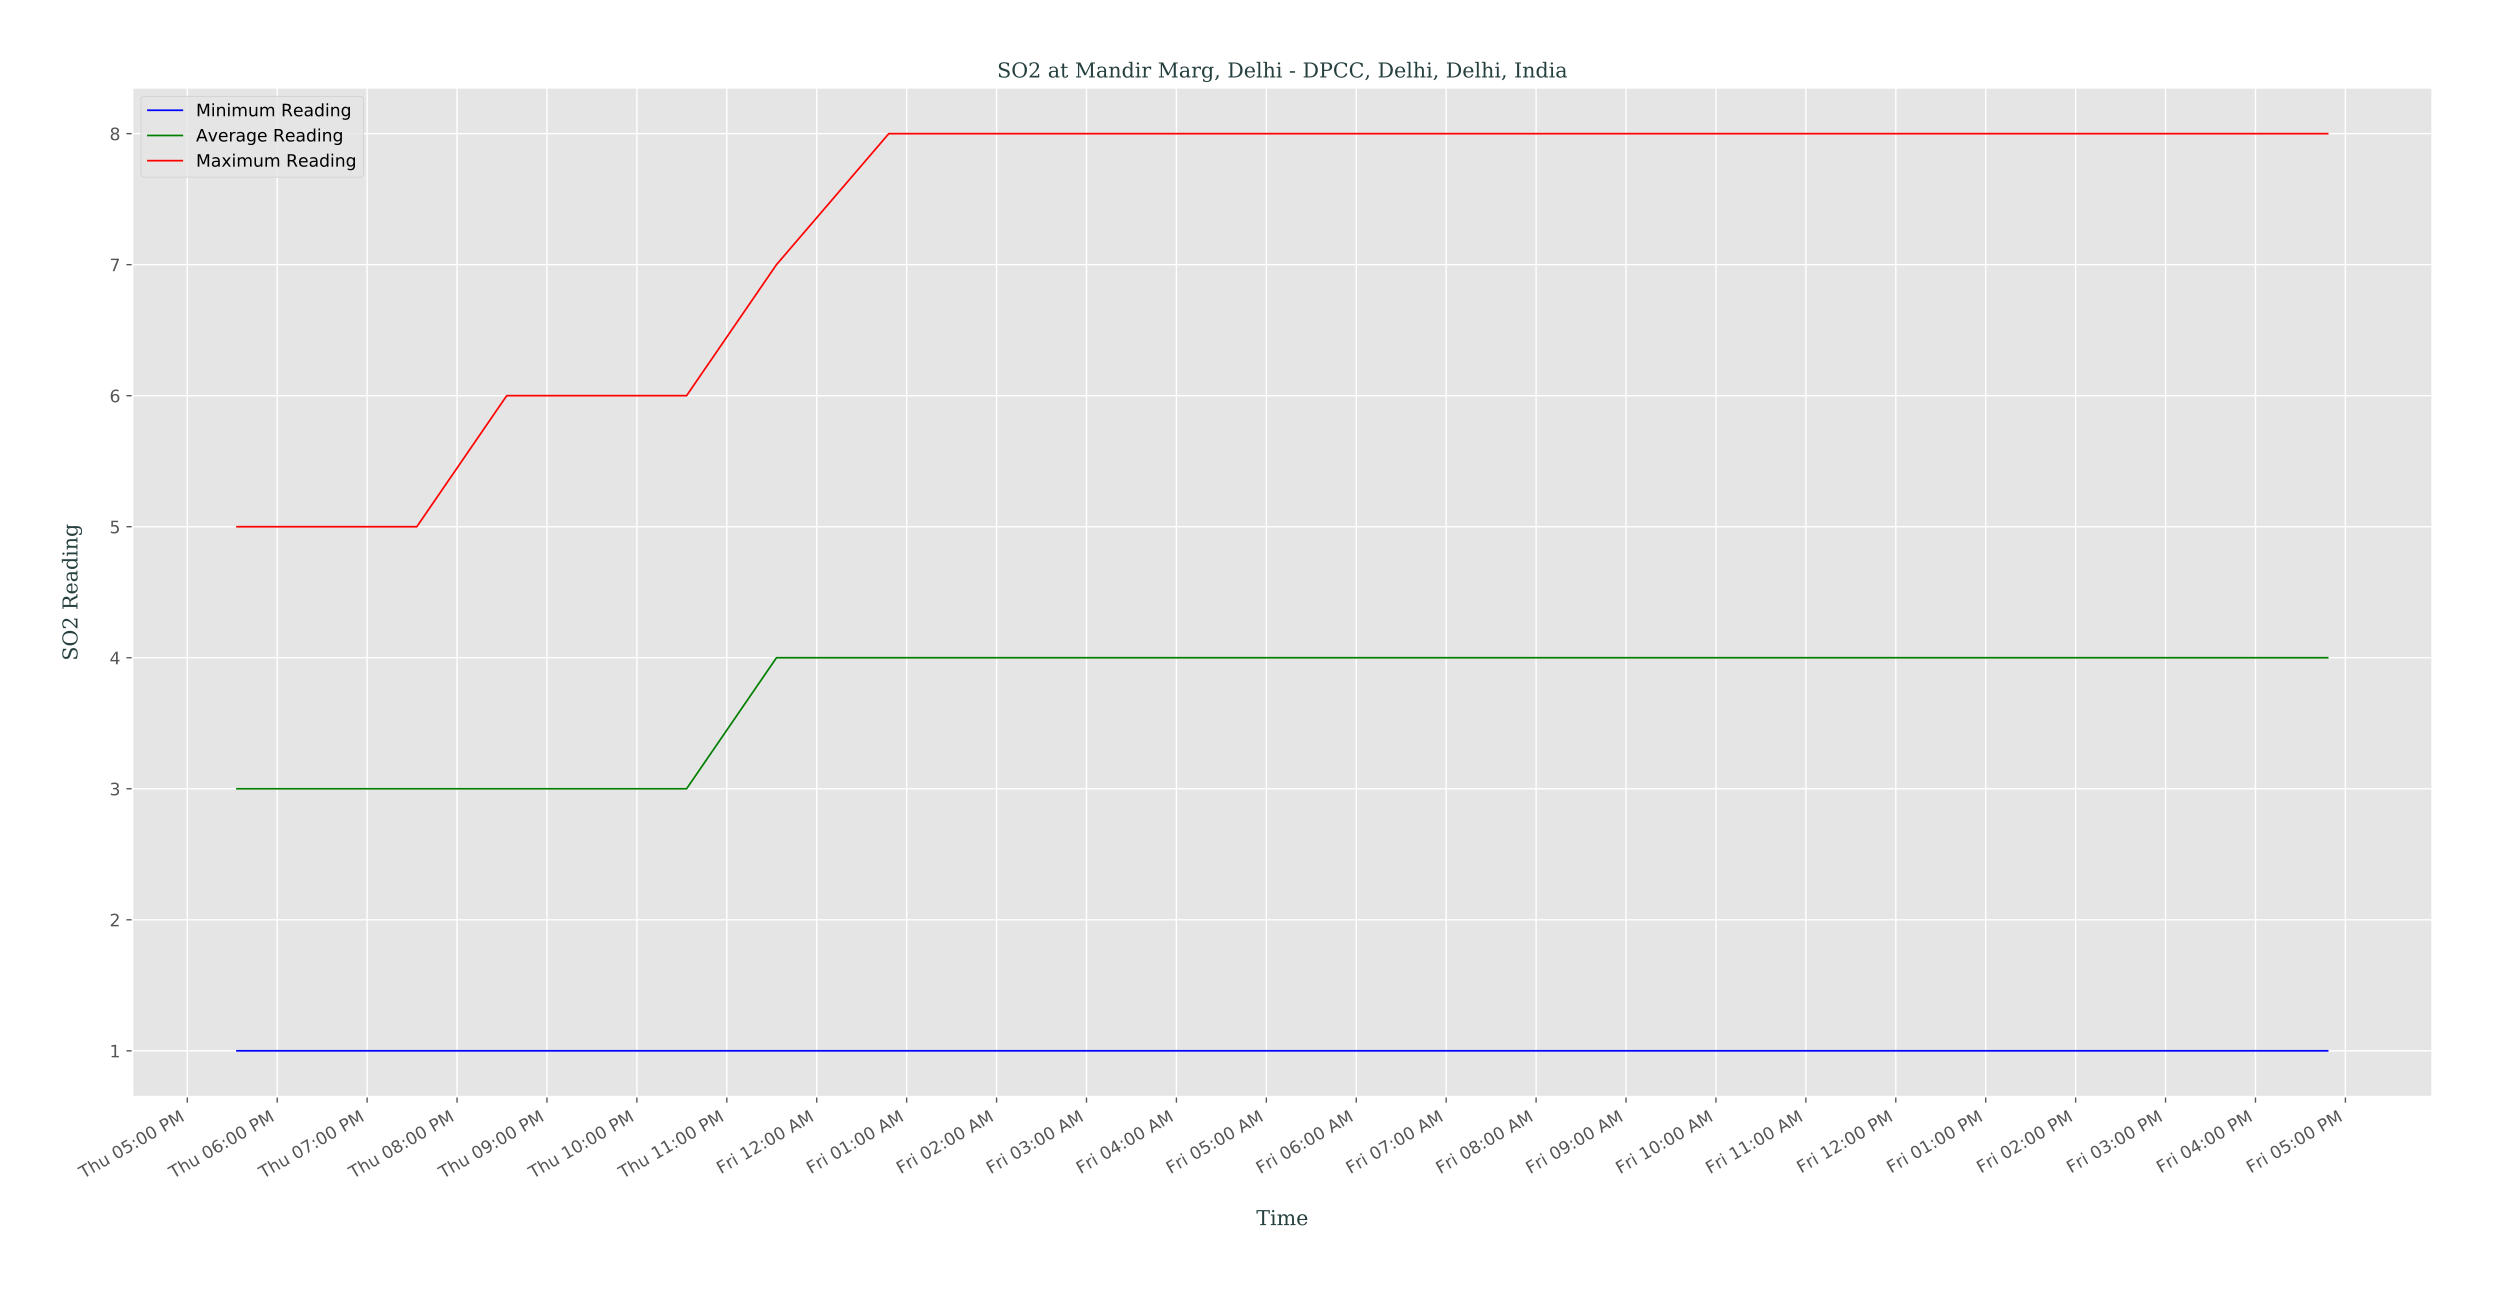 <?xml version="1.0" encoding="utf-8" standalone="no"?>
<!DOCTYPE svg PUBLIC "-//W3C//DTD SVG 1.1//EN"
  "http://www.w3.org/Graphics/SVG/1.1/DTD/svg11.dtd">
<!-- Created with matplotlib (http://matplotlib.org/) -->
<svg height="751.941pt" version="1.1" viewBox="0 0 1455.847 751.941" width="1455.847pt" xmlns="http://www.w3.org/2000/svg" xmlns:xlink="http://www.w3.org/1999/xlink">
 <defs>
  <style type="text/css">
*{stroke-linecap:butt;stroke-linejoin:round;}
  </style>
 </defs>
 <g id="figure_1">
  <g id="patch_1">
   <path d="M 0 751.941 
L 1455.847 751.941 
L 1455.847 0 
L 0 0 
z
" style="fill:#ffffff;"/>
  </g>
  <g id="axes_1">
   <g id="patch_2">
    <path d="M 77.147 638.638 
L 1416.347 638.638 
L 1416.347 51.118 
L 77.147 51.118 
z
" style="fill:#e5e5e5;"/>
   </g>
   <g id="matplotlib.axis_1">
    <g id="xtick_1">
     <g id="line2d_1">
      <path clip-path="url(#p4de6bd98d2)" d="M 109.059 638.638 
L 109.059 51.118 
" style="fill:none;stroke:#ffffff;stroke-linecap:square;stroke-width:0.8;"/>
     </g>
     <g id="line2d_2">
      <defs>
       <path d="M 0 0 
L 0 3.5 
" id="m5a3b566bc3" style="stroke:#555555;stroke-width:0.8;"/>
      </defs>
      <g>
       <use style="fill:#555555;stroke:#555555;stroke-width:0.8;" x="109.059" xlink:href="#m5a3b566bc3" y="638.638"/>
      </g>
     </g>
     <g id="text_1">
      <!-- Thu 05:00 PM -->
      <defs>
       <path d="M -0.297 72.906 
L 61.375 72.906 
L 61.375 64.594 
L 35.5 64.594 
L 35.5 0 
L 25.594 0 
L 25.594 64.594 
L -0.297 64.594 
z
" id="DejaVuSans-54"/>
       <path d="M 54.891 33.016 
L 54.891 0 
L 45.906 0 
L 45.906 32.719 
Q 45.906 40.484 42.875 44.328 
Q 39.844 48.188 33.797 48.188 
Q 26.516 48.188 22.312 43.547 
Q 18.109 38.922 18.109 30.906 
L 18.109 0 
L 9.078 0 
L 9.078 75.984 
L 18.109 75.984 
L 18.109 46.188 
Q 21.344 51.125 25.703 53.562 
Q 30.078 56 35.797 56 
Q 45.219 56 50.047 50.172 
Q 54.891 44.344 54.891 33.016 
z
" id="DejaVuSans-68"/>
       <path d="M 8.5 21.578 
L 8.5 54.688 
L 17.484 54.688 
L 17.484 21.922 
Q 17.484 14.156 20.5 10.266 
Q 23.531 6.391 29.594 6.391 
Q 36.859 6.391 41.078 11.031 
Q 45.312 15.672 45.312 23.688 
L 45.312 54.688 
L 54.297 54.688 
L 54.297 0 
L 45.312 0 
L 45.312 8.406 
Q 42.047 3.422 37.719 1 
Q 33.406 -1.422 27.688 -1.422 
Q 18.266 -1.422 13.375 4.438 
Q 8.5 10.297 8.5 21.578 
z
M 31.109 56 
z
" id="DejaVuSans-75"/>
       <path id="DejaVuSans-20"/>
       <path d="M 31.781 66.406 
Q 24.172 66.406 20.328 58.906 
Q 16.5 51.422 16.5 36.375 
Q 16.5 21.391 20.328 13.891 
Q 24.172 6.391 31.781 6.391 
Q 39.453 6.391 43.281 13.891 
Q 47.125 21.391 47.125 36.375 
Q 47.125 51.422 43.281 58.906 
Q 39.453 66.406 31.781 66.406 
z
M 31.781 74.219 
Q 44.047 74.219 50.516 64.516 
Q 56.984 54.828 56.984 36.375 
Q 56.984 17.969 50.516 8.266 
Q 44.047 -1.422 31.781 -1.422 
Q 19.531 -1.422 13.062 8.266 
Q 6.594 17.969 6.594 36.375 
Q 6.594 54.828 13.062 64.516 
Q 19.531 74.219 31.781 74.219 
z
" id="DejaVuSans-30"/>
       <path d="M 10.797 72.906 
L 49.516 72.906 
L 49.516 64.594 
L 19.828 64.594 
L 19.828 46.734 
Q 21.969 47.469 24.109 47.828 
Q 26.266 48.188 28.422 48.188 
Q 40.625 48.188 47.75 41.5 
Q 54.891 34.812 54.891 23.391 
Q 54.891 11.625 47.562 5.094 
Q 40.234 -1.422 26.906 -1.422 
Q 22.312 -1.422 17.547 -0.641 
Q 12.797 0.141 7.719 1.703 
L 7.719 11.625 
Q 12.109 9.234 16.797 8.062 
Q 21.484 6.891 26.703 6.891 
Q 35.156 6.891 40.078 11.328 
Q 45.016 15.766 45.016 23.391 
Q 45.016 31 40.078 35.438 
Q 35.156 39.891 26.703 39.891 
Q 22.75 39.891 18.812 39.016 
Q 14.891 38.141 10.797 36.281 
z
" id="DejaVuSans-35"/>
       <path d="M 11.719 12.406 
L 22.016 12.406 
L 22.016 0 
L 11.719 0 
z
M 11.719 51.703 
L 22.016 51.703 
L 22.016 39.312 
L 11.719 39.312 
z
" id="DejaVuSans-3a"/>
       <path d="M 19.672 64.797 
L 19.672 37.406 
L 32.078 37.406 
Q 38.969 37.406 42.719 40.969 
Q 46.484 44.531 46.484 51.125 
Q 46.484 57.672 42.719 61.234 
Q 38.969 64.797 32.078 64.797 
z
M 9.812 72.906 
L 32.078 72.906 
Q 44.344 72.906 50.609 67.359 
Q 56.891 61.812 56.891 51.125 
Q 56.891 40.328 50.609 34.812 
Q 44.344 29.297 32.078 29.297 
L 19.672 29.297 
L 19.672 0 
L 9.812 0 
z
" id="DejaVuSans-50"/>
       <path d="M 9.812 72.906 
L 24.516 72.906 
L 43.109 23.297 
L 61.812 72.906 
L 76.516 72.906 
L 76.516 0 
L 66.891 0 
L 66.891 64.016 
L 48.094 14.016 
L 38.188 14.016 
L 19.391 64.016 
L 19.391 0 
L 9.812 0 
z
" id="DejaVuSans-4d"/>
      </defs>
      <g style="fill:#555555;" transform="translate(48.596 686.526)rotate(-30)scale(0.1 -0.1)">
       <use xlink:href="#DejaVuSans-54"/>
       <use x="61.084" xlink:href="#DejaVuSans-68"/>
       <use x="124.463" xlink:href="#DejaVuSans-75"/>
       <use x="187.842" xlink:href="#DejaVuSans-20"/>
       <use x="219.629" xlink:href="#DejaVuSans-30"/>
       <use x="283.252" xlink:href="#DejaVuSans-35"/>
       <use x="346.875" xlink:href="#DejaVuSans-3a"/>
       <use x="380.566" xlink:href="#DejaVuSans-30"/>
       <use x="444.189" xlink:href="#DejaVuSans-30"/>
       <use x="507.812" xlink:href="#DejaVuSans-20"/>
       <use x="539.6" xlink:href="#DejaVuSans-50"/>
       <use x="599.902" xlink:href="#DejaVuSans-4d"/>
      </g>
     </g>
    </g>
    <g id="xtick_2">
     <g id="line2d_3">
      <path clip-path="url(#p4de6bd98d2)" d="M 161.424 638.638 
L 161.424 51.118 
" style="fill:none;stroke:#ffffff;stroke-linecap:square;stroke-width:0.8;"/>
     </g>
     <g id="line2d_4">
      <g>
       <use style="fill:#555555;stroke:#555555;stroke-width:0.8;" x="161.424" xlink:href="#m5a3b566bc3" y="638.638"/>
      </g>
     </g>
     <g id="text_2">
      <!-- Thu 06:00 PM -->
      <defs>
       <path d="M 33.016 40.375 
Q 26.375 40.375 22.484 35.828 
Q 18.609 31.297 18.609 23.391 
Q 18.609 15.531 22.484 10.953 
Q 26.375 6.391 33.016 6.391 
Q 39.656 6.391 43.531 10.953 
Q 47.406 15.531 47.406 23.391 
Q 47.406 31.297 43.531 35.828 
Q 39.656 40.375 33.016 40.375 
z
M 52.594 71.297 
L 52.594 62.312 
Q 48.875 64.062 45.094 64.984 
Q 41.312 65.922 37.594 65.922 
Q 27.828 65.922 22.672 59.328 
Q 17.531 52.734 16.797 39.406 
Q 19.672 43.656 24.016 45.922 
Q 28.375 48.188 33.594 48.188 
Q 44.578 48.188 50.953 41.516 
Q 57.328 34.859 57.328 23.391 
Q 57.328 12.156 50.688 5.359 
Q 44.047 -1.422 33.016 -1.422 
Q 20.359 -1.422 13.672 8.266 
Q 6.984 17.969 6.984 36.375 
Q 6.984 53.656 15.188 63.938 
Q 23.391 74.219 37.203 74.219 
Q 40.922 74.219 44.703 73.484 
Q 48.484 72.75 52.594 71.297 
z
" id="DejaVuSans-36"/>
      </defs>
      <g style="fill:#555555;" transform="translate(100.961 686.526)rotate(-30)scale(0.1 -0.1)">
       <use xlink:href="#DejaVuSans-54"/>
       <use x="61.084" xlink:href="#DejaVuSans-68"/>
       <use x="124.463" xlink:href="#DejaVuSans-75"/>
       <use x="187.842" xlink:href="#DejaVuSans-20"/>
       <use x="219.629" xlink:href="#DejaVuSans-30"/>
       <use x="283.252" xlink:href="#DejaVuSans-36"/>
       <use x="346.875" xlink:href="#DejaVuSans-3a"/>
       <use x="380.566" xlink:href="#DejaVuSans-30"/>
       <use x="444.189" xlink:href="#DejaVuSans-30"/>
       <use x="507.812" xlink:href="#DejaVuSans-20"/>
       <use x="539.6" xlink:href="#DejaVuSans-50"/>
       <use x="599.902" xlink:href="#DejaVuSans-4d"/>
      </g>
     </g>
    </g>
    <g id="xtick_3">
     <g id="line2d_5">
      <path clip-path="url(#p4de6bd98d2)" d="M 213.789 638.638 
L 213.789 51.118 
" style="fill:none;stroke:#ffffff;stroke-linecap:square;stroke-width:0.8;"/>
     </g>
     <g id="line2d_6">
      <g>
       <use style="fill:#555555;stroke:#555555;stroke-width:0.8;" x="213.789" xlink:href="#m5a3b566bc3" y="638.638"/>
      </g>
     </g>
     <g id="text_3">
      <!-- Thu 07:00 PM -->
      <defs>
       <path d="M 8.203 72.906 
L 55.078 72.906 
L 55.078 68.703 
L 28.609 0 
L 18.312 0 
L 43.219 64.594 
L 8.203 64.594 
z
" id="DejaVuSans-37"/>
      </defs>
      <g style="fill:#555555;" transform="translate(153.326 686.526)rotate(-30)scale(0.1 -0.1)">
       <use xlink:href="#DejaVuSans-54"/>
       <use x="61.084" xlink:href="#DejaVuSans-68"/>
       <use x="124.463" xlink:href="#DejaVuSans-75"/>
       <use x="187.842" xlink:href="#DejaVuSans-20"/>
       <use x="219.629" xlink:href="#DejaVuSans-30"/>
       <use x="283.252" xlink:href="#DejaVuSans-37"/>
       <use x="346.875" xlink:href="#DejaVuSans-3a"/>
       <use x="380.566" xlink:href="#DejaVuSans-30"/>
       <use x="444.189" xlink:href="#DejaVuSans-30"/>
       <use x="507.812" xlink:href="#DejaVuSans-20"/>
       <use x="539.6" xlink:href="#DejaVuSans-50"/>
       <use x="599.902" xlink:href="#DejaVuSans-4d"/>
      </g>
     </g>
    </g>
    <g id="xtick_4">
     <g id="line2d_7">
      <path clip-path="url(#p4de6bd98d2)" d="M 266.154 638.638 
L 266.154 51.118 
" style="fill:none;stroke:#ffffff;stroke-linecap:square;stroke-width:0.8;"/>
     </g>
     <g id="line2d_8">
      <g>
       <use style="fill:#555555;stroke:#555555;stroke-width:0.8;" x="266.154" xlink:href="#m5a3b566bc3" y="638.638"/>
      </g>
     </g>
     <g id="text_4">
      <!-- Thu 08:00 PM -->
      <defs>
       <path d="M 31.781 34.625 
Q 24.75 34.625 20.719 30.859 
Q 16.703 27.094 16.703 20.516 
Q 16.703 13.922 20.719 10.156 
Q 24.75 6.391 31.781 6.391 
Q 38.812 6.391 42.859 10.172 
Q 46.922 13.969 46.922 20.516 
Q 46.922 27.094 42.891 30.859 
Q 38.875 34.625 31.781 34.625 
z
M 21.922 38.812 
Q 15.578 40.375 12.031 44.719 
Q 8.5 49.078 8.5 55.328 
Q 8.5 64.062 14.719 69.141 
Q 20.953 74.219 31.781 74.219 
Q 42.672 74.219 48.875 69.141 
Q 55.078 64.062 55.078 55.328 
Q 55.078 49.078 51.531 44.719 
Q 48 40.375 41.703 38.812 
Q 48.828 37.156 52.797 32.312 
Q 56.781 27.484 56.781 20.516 
Q 56.781 9.906 50.312 4.234 
Q 43.844 -1.422 31.781 -1.422 
Q 19.734 -1.422 13.25 4.234 
Q 6.781 9.906 6.781 20.516 
Q 6.781 27.484 10.781 32.312 
Q 14.797 37.156 21.922 38.812 
z
M 18.312 54.391 
Q 18.312 48.734 21.844 45.562 
Q 25.391 42.391 31.781 42.391 
Q 38.141 42.391 41.719 45.562 
Q 45.312 48.734 45.312 54.391 
Q 45.312 60.062 41.719 63.234 
Q 38.141 66.406 31.781 66.406 
Q 25.391 66.406 21.844 63.234 
Q 18.312 60.062 18.312 54.391 
z
" id="DejaVuSans-38"/>
      </defs>
      <g style="fill:#555555;" transform="translate(205.691 686.526)rotate(-30)scale(0.1 -0.1)">
       <use xlink:href="#DejaVuSans-54"/>
       <use x="61.084" xlink:href="#DejaVuSans-68"/>
       <use x="124.463" xlink:href="#DejaVuSans-75"/>
       <use x="187.842" xlink:href="#DejaVuSans-20"/>
       <use x="219.629" xlink:href="#DejaVuSans-30"/>
       <use x="283.252" xlink:href="#DejaVuSans-38"/>
       <use x="346.875" xlink:href="#DejaVuSans-3a"/>
       <use x="380.566" xlink:href="#DejaVuSans-30"/>
       <use x="444.189" xlink:href="#DejaVuSans-30"/>
       <use x="507.812" xlink:href="#DejaVuSans-20"/>
       <use x="539.6" xlink:href="#DejaVuSans-50"/>
       <use x="599.902" xlink:href="#DejaVuSans-4d"/>
      </g>
     </g>
    </g>
    <g id="xtick_5">
     <g id="line2d_9">
      <path clip-path="url(#p4de6bd98d2)" d="M 318.518 638.638 
L 318.518 51.118 
" style="fill:none;stroke:#ffffff;stroke-linecap:square;stroke-width:0.8;"/>
     </g>
     <g id="line2d_10">
      <g>
       <use style="fill:#555555;stroke:#555555;stroke-width:0.8;" x="318.518" xlink:href="#m5a3b566bc3" y="638.638"/>
      </g>
     </g>
     <g id="text_5">
      <!-- Thu 09:00 PM -->
      <defs>
       <path d="M 10.984 1.516 
L 10.984 10.5 
Q 14.703 8.734 18.5 7.812 
Q 22.312 6.891 25.984 6.891 
Q 35.75 6.891 40.891 13.453 
Q 46.047 20.016 46.781 33.406 
Q 43.953 29.203 39.594 26.953 
Q 35.25 24.703 29.984 24.703 
Q 19.047 24.703 12.672 31.312 
Q 6.297 37.938 6.297 49.422 
Q 6.297 60.641 12.938 67.422 
Q 19.578 74.219 30.609 74.219 
Q 43.266 74.219 49.922 64.516 
Q 56.594 54.828 56.594 36.375 
Q 56.594 19.141 48.406 8.859 
Q 40.234 -1.422 26.422 -1.422 
Q 22.703 -1.422 18.891 -0.688 
Q 15.094 0.047 10.984 1.516 
z
M 30.609 32.422 
Q 37.25 32.422 41.125 36.953 
Q 45.016 41.5 45.016 49.422 
Q 45.016 57.281 41.125 61.844 
Q 37.25 66.406 30.609 66.406 
Q 23.969 66.406 20.094 61.844 
Q 16.219 57.281 16.219 49.422 
Q 16.219 41.5 20.094 36.953 
Q 23.969 32.422 30.609 32.422 
z
" id="DejaVuSans-39"/>
      </defs>
      <g style="fill:#555555;" transform="translate(258.056 686.526)rotate(-30)scale(0.1 -0.1)">
       <use xlink:href="#DejaVuSans-54"/>
       <use x="61.084" xlink:href="#DejaVuSans-68"/>
       <use x="124.463" xlink:href="#DejaVuSans-75"/>
       <use x="187.842" xlink:href="#DejaVuSans-20"/>
       <use x="219.629" xlink:href="#DejaVuSans-30"/>
       <use x="283.252" xlink:href="#DejaVuSans-39"/>
       <use x="346.875" xlink:href="#DejaVuSans-3a"/>
       <use x="380.566" xlink:href="#DejaVuSans-30"/>
       <use x="444.189" xlink:href="#DejaVuSans-30"/>
       <use x="507.812" xlink:href="#DejaVuSans-20"/>
       <use x="539.6" xlink:href="#DejaVuSans-50"/>
       <use x="599.902" xlink:href="#DejaVuSans-4d"/>
      </g>
     </g>
    </g>
    <g id="xtick_6">
     <g id="line2d_11">
      <path clip-path="url(#p4de6bd98d2)" d="M 370.883 638.638 
L 370.883 51.118 
" style="fill:none;stroke:#ffffff;stroke-linecap:square;stroke-width:0.8;"/>
     </g>
     <g id="line2d_12">
      <g>
       <use style="fill:#555555;stroke:#555555;stroke-width:0.8;" x="370.883" xlink:href="#m5a3b566bc3" y="638.638"/>
      </g>
     </g>
     <g id="text_6">
      <!-- Thu 10:00 PM -->
      <defs>
       <path d="M 12.406 8.297 
L 28.516 8.297 
L 28.516 63.922 
L 10.984 60.406 
L 10.984 69.391 
L 28.422 72.906 
L 38.281 72.906 
L 38.281 8.297 
L 54.391 8.297 
L 54.391 0 
L 12.406 0 
z
" id="DejaVuSans-31"/>
      </defs>
      <g style="fill:#555555;" transform="translate(310.421 686.526)rotate(-30)scale(0.1 -0.1)">
       <use xlink:href="#DejaVuSans-54"/>
       <use x="61.084" xlink:href="#DejaVuSans-68"/>
       <use x="124.463" xlink:href="#DejaVuSans-75"/>
       <use x="187.842" xlink:href="#DejaVuSans-20"/>
       <use x="219.629" xlink:href="#DejaVuSans-31"/>
       <use x="283.252" xlink:href="#DejaVuSans-30"/>
       <use x="346.875" xlink:href="#DejaVuSans-3a"/>
       <use x="380.566" xlink:href="#DejaVuSans-30"/>
       <use x="444.189" xlink:href="#DejaVuSans-30"/>
       <use x="507.812" xlink:href="#DejaVuSans-20"/>
       <use x="539.6" xlink:href="#DejaVuSans-50"/>
       <use x="599.902" xlink:href="#DejaVuSans-4d"/>
      </g>
     </g>
    </g>
    <g id="xtick_7">
     <g id="line2d_13">
      <path clip-path="url(#p4de6bd98d2)" d="M 423.248 638.638 
L 423.248 51.118 
" style="fill:none;stroke:#ffffff;stroke-linecap:square;stroke-width:0.8;"/>
     </g>
     <g id="line2d_14">
      <g>
       <use style="fill:#555555;stroke:#555555;stroke-width:0.8;" x="423.248" xlink:href="#m5a3b566bc3" y="638.638"/>
      </g>
     </g>
     <g id="text_7">
      <!-- Thu 11:00 PM -->
      <g style="fill:#555555;" transform="translate(362.786 686.526)rotate(-30)scale(0.1 -0.1)">
       <use xlink:href="#DejaVuSans-54"/>
       <use x="61.084" xlink:href="#DejaVuSans-68"/>
       <use x="124.463" xlink:href="#DejaVuSans-75"/>
       <use x="187.842" xlink:href="#DejaVuSans-20"/>
       <use x="219.629" xlink:href="#DejaVuSans-31"/>
       <use x="283.252" xlink:href="#DejaVuSans-31"/>
       <use x="346.875" xlink:href="#DejaVuSans-3a"/>
       <use x="380.566" xlink:href="#DejaVuSans-30"/>
       <use x="444.189" xlink:href="#DejaVuSans-30"/>
       <use x="507.812" xlink:href="#DejaVuSans-20"/>
       <use x="539.6" xlink:href="#DejaVuSans-50"/>
       <use x="599.902" xlink:href="#DejaVuSans-4d"/>
      </g>
     </g>
    </g>
    <g id="xtick_8">
     <g id="line2d_15">
      <path clip-path="url(#p4de6bd98d2)" d="M 475.613 638.638 
L 475.613 51.118 
" style="fill:none;stroke:#ffffff;stroke-linecap:square;stroke-width:0.8;"/>
     </g>
     <g id="line2d_16">
      <g>
       <use style="fill:#555555;stroke:#555555;stroke-width:0.8;" x="475.613" xlink:href="#m5a3b566bc3" y="638.638"/>
      </g>
     </g>
     <g id="text_8">
      <!-- Fri 12:00 AM -->
      <defs>
       <path d="M 9.812 72.906 
L 51.703 72.906 
L 51.703 64.594 
L 19.672 64.594 
L 19.672 43.109 
L 48.578 43.109 
L 48.578 34.812 
L 19.672 34.812 
L 19.672 0 
L 9.812 0 
z
" id="DejaVuSans-46"/>
       <path d="M 41.109 46.297 
Q 39.594 47.172 37.812 47.578 
Q 36.031 48 33.891 48 
Q 26.266 48 22.188 43.047 
Q 18.109 38.094 18.109 28.812 
L 18.109 0 
L 9.078 0 
L 9.078 54.688 
L 18.109 54.688 
L 18.109 46.188 
Q 20.953 51.172 25.484 53.578 
Q 30.031 56 36.531 56 
Q 37.453 56 38.578 55.875 
Q 39.703 55.766 41.062 55.516 
z
" id="DejaVuSans-72"/>
       <path d="M 9.422 54.688 
L 18.406 54.688 
L 18.406 0 
L 9.422 0 
z
M 9.422 75.984 
L 18.406 75.984 
L 18.406 64.594 
L 9.422 64.594 
z
" id="DejaVuSans-69"/>
       <path d="M 19.188 8.297 
L 53.609 8.297 
L 53.609 0 
L 7.328 0 
L 7.328 8.297 
Q 12.938 14.109 22.625 23.891 
Q 32.328 33.688 34.812 36.531 
Q 39.547 41.844 41.422 45.531 
Q 43.312 49.219 43.312 52.781 
Q 43.312 58.594 39.234 62.25 
Q 35.156 65.922 28.609 65.922 
Q 23.969 65.922 18.812 64.312 
Q 13.672 62.703 7.812 59.422 
L 7.812 69.391 
Q 13.766 71.781 18.938 73 
Q 24.125 74.219 28.422 74.219 
Q 39.75 74.219 46.484 68.547 
Q 53.219 62.891 53.219 53.422 
Q 53.219 48.922 51.531 44.891 
Q 49.859 40.875 45.406 35.406 
Q 44.188 33.984 37.641 27.219 
Q 31.109 20.453 19.188 8.297 
z
" id="DejaVuSans-32"/>
       <path d="M 34.188 63.188 
L 20.797 26.906 
L 47.609 26.906 
z
M 28.609 72.906 
L 39.797 72.906 
L 67.578 0 
L 57.328 0 
L 50.688 18.703 
L 17.828 18.703 
L 11.188 0 
L 0.781 0 
z
" id="DejaVuSans-41"/>
      </defs>
      <g style="fill:#555555;" transform="translate(419.777 683.855)rotate(-30)scale(0.1 -0.1)">
       <use xlink:href="#DejaVuSans-46"/>
       <use x="57.41" xlink:href="#DejaVuSans-72"/>
       <use x="98.523" xlink:href="#DejaVuSans-69"/>
       <use x="126.307" xlink:href="#DejaVuSans-20"/>
       <use x="158.094" xlink:href="#DejaVuSans-31"/>
       <use x="221.717" xlink:href="#DejaVuSans-32"/>
       <use x="285.34" xlink:href="#DejaVuSans-3a"/>
       <use x="319.031" xlink:href="#DejaVuSans-30"/>
       <use x="382.654" xlink:href="#DejaVuSans-30"/>
       <use x="446.277" xlink:href="#DejaVuSans-20"/>
       <use x="478.064" xlink:href="#DejaVuSans-41"/>
       <use x="546.473" xlink:href="#DejaVuSans-4d"/>
      </g>
     </g>
    </g>
    <g id="xtick_9">
     <g id="line2d_17">
      <path clip-path="url(#p4de6bd98d2)" d="M 527.978 638.638 
L 527.978 51.118 
" style="fill:none;stroke:#ffffff;stroke-linecap:square;stroke-width:0.8;"/>
     </g>
     <g id="line2d_18">
      <g>
       <use style="fill:#555555;stroke:#555555;stroke-width:0.8;" x="527.978" xlink:href="#m5a3b566bc3" y="638.638"/>
      </g>
     </g>
     <g id="text_9">
      <!-- Fri 01:00 AM -->
      <g style="fill:#555555;" transform="translate(472.142 683.855)rotate(-30)scale(0.1 -0.1)">
       <use xlink:href="#DejaVuSans-46"/>
       <use x="57.41" xlink:href="#DejaVuSans-72"/>
       <use x="98.523" xlink:href="#DejaVuSans-69"/>
       <use x="126.307" xlink:href="#DejaVuSans-20"/>
       <use x="158.094" xlink:href="#DejaVuSans-30"/>
       <use x="221.717" xlink:href="#DejaVuSans-31"/>
       <use x="285.34" xlink:href="#DejaVuSans-3a"/>
       <use x="319.031" xlink:href="#DejaVuSans-30"/>
       <use x="382.654" xlink:href="#DejaVuSans-30"/>
       <use x="446.277" xlink:href="#DejaVuSans-20"/>
       <use x="478.064" xlink:href="#DejaVuSans-41"/>
       <use x="546.473" xlink:href="#DejaVuSans-4d"/>
      </g>
     </g>
    </g>
    <g id="xtick_10">
     <g id="line2d_19">
      <path clip-path="url(#p4de6bd98d2)" d="M 580.343 638.638 
L 580.343 51.118 
" style="fill:none;stroke:#ffffff;stroke-linecap:square;stroke-width:0.8;"/>
     </g>
     <g id="line2d_20">
      <g>
       <use style="fill:#555555;stroke:#555555;stroke-width:0.8;" x="580.343" xlink:href="#m5a3b566bc3" y="638.638"/>
      </g>
     </g>
     <g id="text_10">
      <!-- Fri 02:00 AM -->
      <g style="fill:#555555;" transform="translate(524.507 683.855)rotate(-30)scale(0.1 -0.1)">
       <use xlink:href="#DejaVuSans-46"/>
       <use x="57.41" xlink:href="#DejaVuSans-72"/>
       <use x="98.523" xlink:href="#DejaVuSans-69"/>
       <use x="126.307" xlink:href="#DejaVuSans-20"/>
       <use x="158.094" xlink:href="#DejaVuSans-30"/>
       <use x="221.717" xlink:href="#DejaVuSans-32"/>
       <use x="285.34" xlink:href="#DejaVuSans-3a"/>
       <use x="319.031" xlink:href="#DejaVuSans-30"/>
       <use x="382.654" xlink:href="#DejaVuSans-30"/>
       <use x="446.277" xlink:href="#DejaVuSans-20"/>
       <use x="478.064" xlink:href="#DejaVuSans-41"/>
       <use x="546.473" xlink:href="#DejaVuSans-4d"/>
      </g>
     </g>
    </g>
    <g id="xtick_11">
     <g id="line2d_21">
      <path clip-path="url(#p4de6bd98d2)" d="M 632.708 638.638 
L 632.708 51.118 
" style="fill:none;stroke:#ffffff;stroke-linecap:square;stroke-width:0.8;"/>
     </g>
     <g id="line2d_22">
      <g>
       <use style="fill:#555555;stroke:#555555;stroke-width:0.8;" x="632.708" xlink:href="#m5a3b566bc3" y="638.638"/>
      </g>
     </g>
     <g id="text_11">
      <!-- Fri 03:00 AM -->
      <defs>
       <path d="M 40.578 39.312 
Q 47.656 37.797 51.625 33 
Q 55.609 28.219 55.609 21.188 
Q 55.609 10.406 48.188 4.484 
Q 40.766 -1.422 27.094 -1.422 
Q 22.516 -1.422 17.656 -0.516 
Q 12.797 0.391 7.625 2.203 
L 7.625 11.719 
Q 11.719 9.328 16.594 8.109 
Q 21.484 6.891 26.812 6.891 
Q 36.078 6.891 40.938 10.547 
Q 45.797 14.203 45.797 21.188 
Q 45.797 27.641 41.281 31.266 
Q 36.766 34.906 28.719 34.906 
L 20.219 34.906 
L 20.219 43.016 
L 29.109 43.016 
Q 36.375 43.016 40.234 45.922 
Q 44.094 48.828 44.094 54.297 
Q 44.094 59.906 40.109 62.906 
Q 36.141 65.922 28.719 65.922 
Q 24.656 65.922 20.016 65.031 
Q 15.375 64.156 9.812 62.312 
L 9.812 71.094 
Q 15.438 72.656 20.344 73.438 
Q 25.25 74.219 29.594 74.219 
Q 40.828 74.219 47.359 69.109 
Q 53.906 64.016 53.906 55.328 
Q 53.906 49.266 50.438 45.094 
Q 46.969 40.922 40.578 39.312 
z
" id="DejaVuSans-33"/>
      </defs>
      <g style="fill:#555555;" transform="translate(576.872 683.855)rotate(-30)scale(0.1 -0.1)">
       <use xlink:href="#DejaVuSans-46"/>
       <use x="57.41" xlink:href="#DejaVuSans-72"/>
       <use x="98.523" xlink:href="#DejaVuSans-69"/>
       <use x="126.307" xlink:href="#DejaVuSans-20"/>
       <use x="158.094" xlink:href="#DejaVuSans-30"/>
       <use x="221.717" xlink:href="#DejaVuSans-33"/>
       <use x="285.34" xlink:href="#DejaVuSans-3a"/>
       <use x="319.031" xlink:href="#DejaVuSans-30"/>
       <use x="382.654" xlink:href="#DejaVuSans-30"/>
       <use x="446.277" xlink:href="#DejaVuSans-20"/>
       <use x="478.064" xlink:href="#DejaVuSans-41"/>
       <use x="546.473" xlink:href="#DejaVuSans-4d"/>
      </g>
     </g>
    </g>
    <g id="xtick_12">
     <g id="line2d_23">
      <path clip-path="url(#p4de6bd98d2)" d="M 685.073 638.638 
L 685.073 51.118 
" style="fill:none;stroke:#ffffff;stroke-linecap:square;stroke-width:0.8;"/>
     </g>
     <g id="line2d_24">
      <g>
       <use style="fill:#555555;stroke:#555555;stroke-width:0.8;" x="685.073" xlink:href="#m5a3b566bc3" y="638.638"/>
      </g>
     </g>
     <g id="text_12">
      <!-- Fri 04:00 AM -->
      <defs>
       <path d="M 37.797 64.312 
L 12.891 25.391 
L 37.797 25.391 
z
M 35.203 72.906 
L 47.609 72.906 
L 47.609 25.391 
L 58.016 25.391 
L 58.016 17.188 
L 47.609 17.188 
L 47.609 0 
L 37.797 0 
L 37.797 17.188 
L 4.891 17.188 
L 4.891 26.703 
z
" id="DejaVuSans-34"/>
      </defs>
      <g style="fill:#555555;" transform="translate(629.236 683.855)rotate(-30)scale(0.1 -0.1)">
       <use xlink:href="#DejaVuSans-46"/>
       <use x="57.41" xlink:href="#DejaVuSans-72"/>
       <use x="98.523" xlink:href="#DejaVuSans-69"/>
       <use x="126.307" xlink:href="#DejaVuSans-20"/>
       <use x="158.094" xlink:href="#DejaVuSans-30"/>
       <use x="221.717" xlink:href="#DejaVuSans-34"/>
       <use x="285.34" xlink:href="#DejaVuSans-3a"/>
       <use x="319.031" xlink:href="#DejaVuSans-30"/>
       <use x="382.654" xlink:href="#DejaVuSans-30"/>
       <use x="446.277" xlink:href="#DejaVuSans-20"/>
       <use x="478.064" xlink:href="#DejaVuSans-41"/>
       <use x="546.473" xlink:href="#DejaVuSans-4d"/>
      </g>
     </g>
    </g>
    <g id="xtick_13">
     <g id="line2d_25">
      <path clip-path="url(#p4de6bd98d2)" d="M 737.438 638.638 
L 737.438 51.118 
" style="fill:none;stroke:#ffffff;stroke-linecap:square;stroke-width:0.8;"/>
     </g>
     <g id="line2d_26">
      <g>
       <use style="fill:#555555;stroke:#555555;stroke-width:0.8;" x="737.438" xlink:href="#m5a3b566bc3" y="638.638"/>
      </g>
     </g>
     <g id="text_13">
      <!-- Fri 05:00 AM -->
      <g style="fill:#555555;" transform="translate(681.601 683.855)rotate(-30)scale(0.1 -0.1)">
       <use xlink:href="#DejaVuSans-46"/>
       <use x="57.41" xlink:href="#DejaVuSans-72"/>
       <use x="98.523" xlink:href="#DejaVuSans-69"/>
       <use x="126.307" xlink:href="#DejaVuSans-20"/>
       <use x="158.094" xlink:href="#DejaVuSans-30"/>
       <use x="221.717" xlink:href="#DejaVuSans-35"/>
       <use x="285.34" xlink:href="#DejaVuSans-3a"/>
       <use x="319.031" xlink:href="#DejaVuSans-30"/>
       <use x="382.654" xlink:href="#DejaVuSans-30"/>
       <use x="446.277" xlink:href="#DejaVuSans-20"/>
       <use x="478.064" xlink:href="#DejaVuSans-41"/>
       <use x="546.473" xlink:href="#DejaVuSans-4d"/>
      </g>
     </g>
    </g>
    <g id="xtick_14">
     <g id="line2d_27">
      <path clip-path="url(#p4de6bd98d2)" d="M 789.802 638.638 
L 789.802 51.118 
" style="fill:none;stroke:#ffffff;stroke-linecap:square;stroke-width:0.8;"/>
     </g>
     <g id="line2d_28">
      <g>
       <use style="fill:#555555;stroke:#555555;stroke-width:0.8;" x="789.802" xlink:href="#m5a3b566bc3" y="638.638"/>
      </g>
     </g>
     <g id="text_14">
      <!-- Fri 06:00 AM -->
      <g style="fill:#555555;" transform="translate(733.966 683.855)rotate(-30)scale(0.1 -0.1)">
       <use xlink:href="#DejaVuSans-46"/>
       <use x="57.41" xlink:href="#DejaVuSans-72"/>
       <use x="98.523" xlink:href="#DejaVuSans-69"/>
       <use x="126.307" xlink:href="#DejaVuSans-20"/>
       <use x="158.094" xlink:href="#DejaVuSans-30"/>
       <use x="221.717" xlink:href="#DejaVuSans-36"/>
       <use x="285.34" xlink:href="#DejaVuSans-3a"/>
       <use x="319.031" xlink:href="#DejaVuSans-30"/>
       <use x="382.654" xlink:href="#DejaVuSans-30"/>
       <use x="446.277" xlink:href="#DejaVuSans-20"/>
       <use x="478.064" xlink:href="#DejaVuSans-41"/>
       <use x="546.473" xlink:href="#DejaVuSans-4d"/>
      </g>
     </g>
    </g>
    <g id="xtick_15">
     <g id="line2d_29">
      <path clip-path="url(#p4de6bd98d2)" d="M 842.167 638.638 
L 842.167 51.118 
" style="fill:none;stroke:#ffffff;stroke-linecap:square;stroke-width:0.8;"/>
     </g>
     <g id="line2d_30">
      <g>
       <use style="fill:#555555;stroke:#555555;stroke-width:0.8;" x="842.167" xlink:href="#m5a3b566bc3" y="638.638"/>
      </g>
     </g>
     <g id="text_15">
      <!-- Fri 07:00 AM -->
      <g style="fill:#555555;" transform="translate(786.331 683.855)rotate(-30)scale(0.1 -0.1)">
       <use xlink:href="#DejaVuSans-46"/>
       <use x="57.41" xlink:href="#DejaVuSans-72"/>
       <use x="98.523" xlink:href="#DejaVuSans-69"/>
       <use x="126.307" xlink:href="#DejaVuSans-20"/>
       <use x="158.094" xlink:href="#DejaVuSans-30"/>
       <use x="221.717" xlink:href="#DejaVuSans-37"/>
       <use x="285.34" xlink:href="#DejaVuSans-3a"/>
       <use x="319.031" xlink:href="#DejaVuSans-30"/>
       <use x="382.654" xlink:href="#DejaVuSans-30"/>
       <use x="446.277" xlink:href="#DejaVuSans-20"/>
       <use x="478.064" xlink:href="#DejaVuSans-41"/>
       <use x="546.473" xlink:href="#DejaVuSans-4d"/>
      </g>
     </g>
    </g>
    <g id="xtick_16">
     <g id="line2d_31">
      <path clip-path="url(#p4de6bd98d2)" d="M 894.532 638.638 
L 894.532 51.118 
" style="fill:none;stroke:#ffffff;stroke-linecap:square;stroke-width:0.8;"/>
     </g>
     <g id="line2d_32">
      <g>
       <use style="fill:#555555;stroke:#555555;stroke-width:0.8;" x="894.532" xlink:href="#m5a3b566bc3" y="638.638"/>
      </g>
     </g>
     <g id="text_16">
      <!-- Fri 08:00 AM -->
      <g style="fill:#555555;" transform="translate(838.696 683.855)rotate(-30)scale(0.1 -0.1)">
       <use xlink:href="#DejaVuSans-46"/>
       <use x="57.41" xlink:href="#DejaVuSans-72"/>
       <use x="98.523" xlink:href="#DejaVuSans-69"/>
       <use x="126.307" xlink:href="#DejaVuSans-20"/>
       <use x="158.094" xlink:href="#DejaVuSans-30"/>
       <use x="221.717" xlink:href="#DejaVuSans-38"/>
       <use x="285.34" xlink:href="#DejaVuSans-3a"/>
       <use x="319.031" xlink:href="#DejaVuSans-30"/>
       <use x="382.654" xlink:href="#DejaVuSans-30"/>
       <use x="446.277" xlink:href="#DejaVuSans-20"/>
       <use x="478.064" xlink:href="#DejaVuSans-41"/>
       <use x="546.473" xlink:href="#DejaVuSans-4d"/>
      </g>
     </g>
    </g>
    <g id="xtick_17">
     <g id="line2d_33">
      <path clip-path="url(#p4de6bd98d2)" d="M 946.897 638.638 
L 946.897 51.118 
" style="fill:none;stroke:#ffffff;stroke-linecap:square;stroke-width:0.8;"/>
     </g>
     <g id="line2d_34">
      <g>
       <use style="fill:#555555;stroke:#555555;stroke-width:0.8;" x="946.897" xlink:href="#m5a3b566bc3" y="638.638"/>
      </g>
     </g>
     <g id="text_17">
      <!-- Fri 09:00 AM -->
      <g style="fill:#555555;" transform="translate(891.061 683.855)rotate(-30)scale(0.1 -0.1)">
       <use xlink:href="#DejaVuSans-46"/>
       <use x="57.41" xlink:href="#DejaVuSans-72"/>
       <use x="98.523" xlink:href="#DejaVuSans-69"/>
       <use x="126.307" xlink:href="#DejaVuSans-20"/>
       <use x="158.094" xlink:href="#DejaVuSans-30"/>
       <use x="221.717" xlink:href="#DejaVuSans-39"/>
       <use x="285.34" xlink:href="#DejaVuSans-3a"/>
       <use x="319.031" xlink:href="#DejaVuSans-30"/>
       <use x="382.654" xlink:href="#DejaVuSans-30"/>
       <use x="446.277" xlink:href="#DejaVuSans-20"/>
       <use x="478.064" xlink:href="#DejaVuSans-41"/>
       <use x="546.473" xlink:href="#DejaVuSans-4d"/>
      </g>
     </g>
    </g>
    <g id="xtick_18">
     <g id="line2d_35">
      <path clip-path="url(#p4de6bd98d2)" d="M 999.262 638.638 
L 999.262 51.118 
" style="fill:none;stroke:#ffffff;stroke-linecap:square;stroke-width:0.8;"/>
     </g>
     <g id="line2d_36">
      <g>
       <use style="fill:#555555;stroke:#555555;stroke-width:0.8;" x="999.262" xlink:href="#m5a3b566bc3" y="638.638"/>
      </g>
     </g>
     <g id="text_18">
      <!-- Fri 10:00 AM -->
      <g style="fill:#555555;" transform="translate(943.426 683.855)rotate(-30)scale(0.1 -0.1)">
       <use xlink:href="#DejaVuSans-46"/>
       <use x="57.41" xlink:href="#DejaVuSans-72"/>
       <use x="98.523" xlink:href="#DejaVuSans-69"/>
       <use x="126.307" xlink:href="#DejaVuSans-20"/>
       <use x="158.094" xlink:href="#DejaVuSans-31"/>
       <use x="221.717" xlink:href="#DejaVuSans-30"/>
       <use x="285.34" xlink:href="#DejaVuSans-3a"/>
       <use x="319.031" xlink:href="#DejaVuSans-30"/>
       <use x="382.654" xlink:href="#DejaVuSans-30"/>
       <use x="446.277" xlink:href="#DejaVuSans-20"/>
       <use x="478.064" xlink:href="#DejaVuSans-41"/>
       <use x="546.473" xlink:href="#DejaVuSans-4d"/>
      </g>
     </g>
    </g>
    <g id="xtick_19">
     <g id="line2d_37">
      <path clip-path="url(#p4de6bd98d2)" d="M 1051.627 638.638 
L 1051.627 51.118 
" style="fill:none;stroke:#ffffff;stroke-linecap:square;stroke-width:0.8;"/>
     </g>
     <g id="line2d_38">
      <g>
       <use style="fill:#555555;stroke:#555555;stroke-width:0.8;" x="1051.627" xlink:href="#m5a3b566bc3" y="638.638"/>
      </g>
     </g>
     <g id="text_19">
      <!-- Fri 11:00 AM -->
      <g style="fill:#555555;" transform="translate(995.791 683.855)rotate(-30)scale(0.1 -0.1)">
       <use xlink:href="#DejaVuSans-46"/>
       <use x="57.41" xlink:href="#DejaVuSans-72"/>
       <use x="98.523" xlink:href="#DejaVuSans-69"/>
       <use x="126.307" xlink:href="#DejaVuSans-20"/>
       <use x="158.094" xlink:href="#DejaVuSans-31"/>
       <use x="221.717" xlink:href="#DejaVuSans-31"/>
       <use x="285.34" xlink:href="#DejaVuSans-3a"/>
       <use x="319.031" xlink:href="#DejaVuSans-30"/>
       <use x="382.654" xlink:href="#DejaVuSans-30"/>
       <use x="446.277" xlink:href="#DejaVuSans-20"/>
       <use x="478.064" xlink:href="#DejaVuSans-41"/>
       <use x="546.473" xlink:href="#DejaVuSans-4d"/>
      </g>
     </g>
    </g>
    <g id="xtick_20">
     <g id="line2d_39">
      <path clip-path="url(#p4de6bd98d2)" d="M 1103.992 638.638 
L 1103.992 51.118 
" style="fill:none;stroke:#ffffff;stroke-linecap:square;stroke-width:0.8;"/>
     </g>
     <g id="line2d_40">
      <g>
       <use style="fill:#555555;stroke:#555555;stroke-width:0.8;" x="1103.992" xlink:href="#m5a3b566bc3" y="638.638"/>
      </g>
     </g>
     <g id="text_20">
      <!-- Fri 12:00 PM -->
      <g style="fill:#555555;" transform="translate(1048.858 683.45)rotate(-30)scale(0.1 -0.1)">
       <use xlink:href="#DejaVuSans-46"/>
       <use x="57.41" xlink:href="#DejaVuSans-72"/>
       <use x="98.523" xlink:href="#DejaVuSans-69"/>
       <use x="126.307" xlink:href="#DejaVuSans-20"/>
       <use x="158.094" xlink:href="#DejaVuSans-31"/>
       <use x="221.717" xlink:href="#DejaVuSans-32"/>
       <use x="285.34" xlink:href="#DejaVuSans-3a"/>
       <use x="319.031" xlink:href="#DejaVuSans-30"/>
       <use x="382.654" xlink:href="#DejaVuSans-30"/>
       <use x="446.277" xlink:href="#DejaVuSans-20"/>
       <use x="478.064" xlink:href="#DejaVuSans-50"/>
       <use x="538.367" xlink:href="#DejaVuSans-4d"/>
      </g>
     </g>
    </g>
    <g id="xtick_21">
     <g id="line2d_41">
      <path clip-path="url(#p4de6bd98d2)" d="M 1156.357 638.638 
L 1156.357 51.118 
" style="fill:none;stroke:#ffffff;stroke-linecap:square;stroke-width:0.8;"/>
     </g>
     <g id="line2d_42">
      <g>
       <use style="fill:#555555;stroke:#555555;stroke-width:0.8;" x="1156.357" xlink:href="#m5a3b566bc3" y="638.638"/>
      </g>
     </g>
     <g id="text_21">
      <!-- Fri 01:00 PM -->
      <g style="fill:#555555;" transform="translate(1101.223 683.45)rotate(-30)scale(0.1 -0.1)">
       <use xlink:href="#DejaVuSans-46"/>
       <use x="57.41" xlink:href="#DejaVuSans-72"/>
       <use x="98.523" xlink:href="#DejaVuSans-69"/>
       <use x="126.307" xlink:href="#DejaVuSans-20"/>
       <use x="158.094" xlink:href="#DejaVuSans-30"/>
       <use x="221.717" xlink:href="#DejaVuSans-31"/>
       <use x="285.34" xlink:href="#DejaVuSans-3a"/>
       <use x="319.031" xlink:href="#DejaVuSans-30"/>
       <use x="382.654" xlink:href="#DejaVuSans-30"/>
       <use x="446.277" xlink:href="#DejaVuSans-20"/>
       <use x="478.064" xlink:href="#DejaVuSans-50"/>
       <use x="538.367" xlink:href="#DejaVuSans-4d"/>
      </g>
     </g>
    </g>
    <g id="xtick_22">
     <g id="line2d_43">
      <path clip-path="url(#p4de6bd98d2)" d="M 1208.722 638.638 
L 1208.722 51.118 
" style="fill:none;stroke:#ffffff;stroke-linecap:square;stroke-width:0.8;"/>
     </g>
     <g id="line2d_44">
      <g>
       <use style="fill:#555555;stroke:#555555;stroke-width:0.8;" x="1208.722" xlink:href="#m5a3b566bc3" y="638.638"/>
      </g>
     </g>
     <g id="text_22">
      <!-- Fri 02:00 PM -->
      <g style="fill:#555555;" transform="translate(1153.588 683.45)rotate(-30)scale(0.1 -0.1)">
       <use xlink:href="#DejaVuSans-46"/>
       <use x="57.41" xlink:href="#DejaVuSans-72"/>
       <use x="98.523" xlink:href="#DejaVuSans-69"/>
       <use x="126.307" xlink:href="#DejaVuSans-20"/>
       <use x="158.094" xlink:href="#DejaVuSans-30"/>
       <use x="221.717" xlink:href="#DejaVuSans-32"/>
       <use x="285.34" xlink:href="#DejaVuSans-3a"/>
       <use x="319.031" xlink:href="#DejaVuSans-30"/>
       <use x="382.654" xlink:href="#DejaVuSans-30"/>
       <use x="446.277" xlink:href="#DejaVuSans-20"/>
       <use x="478.064" xlink:href="#DejaVuSans-50"/>
       <use x="538.367" xlink:href="#DejaVuSans-4d"/>
      </g>
     </g>
    </g>
    <g id="xtick_23">
     <g id="line2d_45">
      <path clip-path="url(#p4de6bd98d2)" d="M 1261.086 638.638 
L 1261.086 51.118 
" style="fill:none;stroke:#ffffff;stroke-linecap:square;stroke-width:0.8;"/>
     </g>
     <g id="line2d_46">
      <g>
       <use style="fill:#555555;stroke:#555555;stroke-width:0.8;" x="1261.086" xlink:href="#m5a3b566bc3" y="638.638"/>
      </g>
     </g>
     <g id="text_23">
      <!-- Fri 03:00 PM -->
      <g style="fill:#555555;" transform="translate(1205.952 683.45)rotate(-30)scale(0.1 -0.1)">
       <use xlink:href="#DejaVuSans-46"/>
       <use x="57.41" xlink:href="#DejaVuSans-72"/>
       <use x="98.523" xlink:href="#DejaVuSans-69"/>
       <use x="126.307" xlink:href="#DejaVuSans-20"/>
       <use x="158.094" xlink:href="#DejaVuSans-30"/>
       <use x="221.717" xlink:href="#DejaVuSans-33"/>
       <use x="285.34" xlink:href="#DejaVuSans-3a"/>
       <use x="319.031" xlink:href="#DejaVuSans-30"/>
       <use x="382.654" xlink:href="#DejaVuSans-30"/>
       <use x="446.277" xlink:href="#DejaVuSans-20"/>
       <use x="478.064" xlink:href="#DejaVuSans-50"/>
       <use x="538.367" xlink:href="#DejaVuSans-4d"/>
      </g>
     </g>
    </g>
    <g id="xtick_24">
     <g id="line2d_47">
      <path clip-path="url(#p4de6bd98d2)" d="M 1313.451 638.638 
L 1313.451 51.118 
" style="fill:none;stroke:#ffffff;stroke-linecap:square;stroke-width:0.8;"/>
     </g>
     <g id="line2d_48">
      <g>
       <use style="fill:#555555;stroke:#555555;stroke-width:0.8;" x="1313.451" xlink:href="#m5a3b566bc3" y="638.638"/>
      </g>
     </g>
     <g id="text_24">
      <!-- Fri 04:00 PM -->
      <g style="fill:#555555;" transform="translate(1258.317 683.45)rotate(-30)scale(0.1 -0.1)">
       <use xlink:href="#DejaVuSans-46"/>
       <use x="57.41" xlink:href="#DejaVuSans-72"/>
       <use x="98.523" xlink:href="#DejaVuSans-69"/>
       <use x="126.307" xlink:href="#DejaVuSans-20"/>
       <use x="158.094" xlink:href="#DejaVuSans-30"/>
       <use x="221.717" xlink:href="#DejaVuSans-34"/>
       <use x="285.34" xlink:href="#DejaVuSans-3a"/>
       <use x="319.031" xlink:href="#DejaVuSans-30"/>
       <use x="382.654" xlink:href="#DejaVuSans-30"/>
       <use x="446.277" xlink:href="#DejaVuSans-20"/>
       <use x="478.064" xlink:href="#DejaVuSans-50"/>
       <use x="538.367" xlink:href="#DejaVuSans-4d"/>
      </g>
     </g>
    </g>
    <g id="xtick_25">
     <g id="line2d_49">
      <path clip-path="url(#p4de6bd98d2)" d="M 1365.816 638.638 
L 1365.816 51.118 
" style="fill:none;stroke:#ffffff;stroke-linecap:square;stroke-width:0.8;"/>
     </g>
     <g id="line2d_50">
      <g>
       <use style="fill:#555555;stroke:#555555;stroke-width:0.8;" x="1365.816" xlink:href="#m5a3b566bc3" y="638.638"/>
      </g>
     </g>
     <g id="text_25">
      <!-- Fri 05:00 PM -->
      <g style="fill:#555555;" transform="translate(1310.682 683.45)rotate(-30)scale(0.1 -0.1)">
       <use xlink:href="#DejaVuSans-46"/>
       <use x="57.41" xlink:href="#DejaVuSans-72"/>
       <use x="98.523" xlink:href="#DejaVuSans-69"/>
       <use x="126.307" xlink:href="#DejaVuSans-20"/>
       <use x="158.094" xlink:href="#DejaVuSans-30"/>
       <use x="221.717" xlink:href="#DejaVuSans-35"/>
       <use x="285.34" xlink:href="#DejaVuSans-3a"/>
       <use x="319.031" xlink:href="#DejaVuSans-30"/>
       <use x="382.654" xlink:href="#DejaVuSans-30"/>
       <use x="446.277" xlink:href="#DejaVuSans-20"/>
       <use x="478.064" xlink:href="#DejaVuSans-50"/>
       <use x="538.367" xlink:href="#DejaVuSans-4d"/>
      </g>
     </g>
    </g>
    <g id="text_26">
     <!-- Time -->
     <defs>
      <path d="M 19.094 0 
L 19.094 5.172 
L 28.422 5.172 
L 28.422 67.094 
L 6.984 67.094 
L 6.984 55.719 
L 0.984 55.719 
L 0.984 72.906 
L 65.719 72.906 
L 65.719 55.719 
L 59.719 55.719 
L 59.719 67.094 
L 38.281 67.094 
L 38.281 5.172 
L 47.609 5.172 
L 47.609 0 
z
" id="DejaVuSerif-54"/>
      <path d="M 9.719 68.016 
Q 9.719 70.266 11.344 71.922 
Q 12.984 73.578 15.281 73.578 
Q 17.531 73.578 19.156 71.922 
Q 20.797 70.266 20.797 68.016 
Q 20.797 65.719 19.188 64.109 
Q 17.578 62.5 15.281 62.5 
Q 12.984 62.5 11.344 64.109 
Q 9.719 65.719 9.719 68.016 
z
M 21.188 5.172 
L 29.688 5.172 
L 29.688 0 
L 3.609 0 
L 3.609 5.172 
L 12.203 5.172 
L 12.203 46.688 
L 3.609 46.688 
L 3.609 51.906 
L 21.188 51.906 
z
" id="DejaVuSerif-69"/>
      <path d="M 51.812 41.797 
Q 54.391 47.516 58.422 50.422 
Q 62.453 53.328 67.828 53.328 
Q 75.984 53.328 79.984 48.266 
Q 83.984 43.219 83.984 33.016 
L 83.984 5.172 
L 92.094 5.172 
L 92.094 0 
L 67.188 0 
L 67.188 5.172 
L 75 5.172 
L 75 31.984 
Q 75 39.938 72.656 43.312 
Q 70.312 46.688 64.891 46.688 
Q 58.891 46.688 55.734 42.141 
Q 52.594 37.594 52.594 28.906 
L 52.594 5.172 
L 60.406 5.172 
L 60.406 0 
L 35.797 0 
L 35.797 5.172 
L 43.609 5.172 
L 43.609 32.328 
Q 43.609 40.094 41.266 43.391 
Q 38.922 46.688 33.5 46.688 
Q 27.484 46.688 24.328 42.141 
Q 21.188 37.594 21.188 28.906 
L 21.188 5.172 
L 29 5.172 
L 29 0 
L 4.109 0 
L 4.109 5.172 
L 12.203 5.172 
L 12.203 46.781 
L 3.609 46.781 
L 3.609 51.906 
L 21.188 51.906 
L 21.188 42.672 
Q 23.688 47.859 27.531 50.594 
Q 31.391 53.328 36.281 53.328 
Q 42.328 53.328 46.375 50.312 
Q 50.438 47.312 51.812 41.797 
z
" id="DejaVuSerif-6d"/>
      <path d="M 54.203 25 
L 15.484 25 
L 15.484 24.609 
Q 15.484 14.109 19.438 8.766 
Q 23.391 3.422 31.109 3.422 
Q 37.016 3.422 40.797 6.516 
Q 44.578 9.625 46.094 15.719 
L 53.328 15.719 
Q 51.172 7.172 45.375 2.875 
Q 39.594 -1.422 30.172 -1.422 
Q 18.797 -1.422 11.891 6.078 
Q 4.984 13.578 4.984 25.984 
Q 4.984 38.281 11.766 45.797 
Q 18.562 53.328 29.594 53.328 
Q 41.359 53.328 47.656 46.062 
Q 53.953 38.812 54.203 25 
z
M 43.609 30.172 
Q 43.312 39.266 39.766 43.875 
Q 36.234 48.484 29.594 48.484 
Q 23.391 48.484 19.828 43.844 
Q 16.266 39.203 15.484 30.172 
z
" id="DejaVuSerif-65"/>
     </defs>
     <g style="fill:#264040;" transform="translate(731.585 713.446)scale(0.12 -0.12)">
      <use xlink:href="#DejaVuSerif-54"/>
      <use x="66.699" xlink:href="#DejaVuSerif-69"/>
      <use x="98.682" xlink:href="#DejaVuSerif-6d"/>
      <use x="193.506" xlink:href="#DejaVuSerif-65"/>
     </g>
    </g>
   </g>
   <g id="matplotlib.axis_2">
    <g id="ytick_1">
     <g id="line2d_51">
      <path clip-path="url(#p4de6bd98d2)" d="M 77.147 611.933 
L 1416.347 611.933 
" style="fill:none;stroke:#ffffff;stroke-linecap:square;stroke-width:0.8;"/>
     </g>
     <g id="line2d_52">
      <defs>
       <path d="M 0 0 
L -3.5 0 
" id="mdeaaa3327c" style="stroke:#555555;stroke-width:0.8;"/>
      </defs>
      <g>
       <use style="fill:#555555;stroke:#555555;stroke-width:0.8;" x="77.147" xlink:href="#mdeaaa3327c" y="611.933"/>
      </g>
     </g>
     <g id="text_27">
      <!-- 1 -->
      <g style="fill:#555555;" transform="translate(63.784 615.732)scale(0.1 -0.1)">
       <use xlink:href="#DejaVuSans-31"/>
      </g>
     </g>
    </g>
    <g id="ytick_2">
     <g id="line2d_53">
      <path clip-path="url(#p4de6bd98d2)" d="M 77.147 535.631 
L 1416.347 535.631 
" style="fill:none;stroke:#ffffff;stroke-linecap:square;stroke-width:0.8;"/>
     </g>
     <g id="line2d_54">
      <g>
       <use style="fill:#555555;stroke:#555555;stroke-width:0.8;" x="77.147" xlink:href="#mdeaaa3327c" y="535.631"/>
      </g>
     </g>
     <g id="text_28">
      <!-- 2 -->
      <g style="fill:#555555;" transform="translate(63.784 539.431)scale(0.1 -0.1)">
       <use xlink:href="#DejaVuSans-32"/>
      </g>
     </g>
    </g>
    <g id="ytick_3">
     <g id="line2d_55">
      <path clip-path="url(#p4de6bd98d2)" d="M 77.147 459.33 
L 1416.347 459.33 
" style="fill:none;stroke:#ffffff;stroke-linecap:square;stroke-width:0.8;"/>
     </g>
     <g id="line2d_56">
      <g>
       <use style="fill:#555555;stroke:#555555;stroke-width:0.8;" x="77.147" xlink:href="#mdeaaa3327c" y="459.33"/>
      </g>
     </g>
     <g id="text_29">
      <!-- 3 -->
      <g style="fill:#555555;" transform="translate(63.784 463.129)scale(0.1 -0.1)">
       <use xlink:href="#DejaVuSans-33"/>
      </g>
     </g>
    </g>
    <g id="ytick_4">
     <g id="line2d_57">
      <path clip-path="url(#p4de6bd98d2)" d="M 77.147 383.029 
L 1416.347 383.029 
" style="fill:none;stroke:#ffffff;stroke-linecap:square;stroke-width:0.8;"/>
     </g>
     <g id="line2d_58">
      <g>
       <use style="fill:#555555;stroke:#555555;stroke-width:0.8;" x="77.147" xlink:href="#mdeaaa3327c" y="383.029"/>
      </g>
     </g>
     <g id="text_30">
      <!-- 4 -->
      <g style="fill:#555555;" transform="translate(63.784 386.828)scale(0.1 -0.1)">
       <use xlink:href="#DejaVuSans-34"/>
      </g>
     </g>
    </g>
    <g id="ytick_5">
     <g id="line2d_59">
      <path clip-path="url(#p4de6bd98d2)" d="M 77.147 306.727 
L 1416.347 306.727 
" style="fill:none;stroke:#ffffff;stroke-linecap:square;stroke-width:0.8;"/>
     </g>
     <g id="line2d_60">
      <g>
       <use style="fill:#555555;stroke:#555555;stroke-width:0.8;" x="77.147" xlink:href="#mdeaaa3327c" y="306.727"/>
      </g>
     </g>
     <g id="text_31">
      <!-- 5 -->
      <g style="fill:#555555;" transform="translate(63.784 310.527)scale(0.1 -0.1)">
       <use xlink:href="#DejaVuSans-35"/>
      </g>
     </g>
    </g>
    <g id="ytick_6">
     <g id="line2d_61">
      <path clip-path="url(#p4de6bd98d2)" d="M 77.147 230.426 
L 1416.347 230.426 
" style="fill:none;stroke:#ffffff;stroke-linecap:square;stroke-width:0.8;"/>
     </g>
     <g id="line2d_62">
      <g>
       <use style="fill:#555555;stroke:#555555;stroke-width:0.8;" x="77.147" xlink:href="#mdeaaa3327c" y="230.426"/>
      </g>
     </g>
     <g id="text_32">
      <!-- 6 -->
      <g style="fill:#555555;" transform="translate(63.784 234.225)scale(0.1 -0.1)">
       <use xlink:href="#DejaVuSans-36"/>
      </g>
     </g>
    </g>
    <g id="ytick_7">
     <g id="line2d_63">
      <path clip-path="url(#p4de6bd98d2)" d="M 77.147 154.125 
L 1416.347 154.125 
" style="fill:none;stroke:#ffffff;stroke-linecap:square;stroke-width:0.8;"/>
     </g>
     <g id="line2d_64">
      <g>
       <use style="fill:#555555;stroke:#555555;stroke-width:0.8;" x="77.147" xlink:href="#mdeaaa3327c" y="154.125"/>
      </g>
     </g>
     <g id="text_33">
      <!-- 7 -->
      <g style="fill:#555555;" transform="translate(63.784 157.924)scale(0.1 -0.1)">
       <use xlink:href="#DejaVuSans-37"/>
      </g>
     </g>
    </g>
    <g id="ytick_8">
     <g id="line2d_65">
      <path clip-path="url(#p4de6bd98d2)" d="M 77.147 77.824 
L 1416.347 77.824 
" style="fill:none;stroke:#ffffff;stroke-linecap:square;stroke-width:0.8;"/>
     </g>
     <g id="line2d_66">
      <g>
       <use style="fill:#555555;stroke:#555555;stroke-width:0.8;" x="77.147" xlink:href="#mdeaaa3327c" y="77.824"/>
      </g>
     </g>
     <g id="text_34">
      <!-- 8 -->
      <g style="fill:#555555;" transform="translate(63.784 81.623)scale(0.1 -0.1)">
       <use xlink:href="#DejaVuSans-38"/>
      </g>
     </g>
    </g>
    <g id="text_35">
     <!-- SO2 Reading -->
     <defs>
      <path d="M 9.281 3.516 
L 9.281 20.125 
L 14.891 20.062 
Q 15.141 11.766 19.703 7.781 
Q 24.266 3.812 33.594 3.812 
Q 42.281 3.812 46.844 7.25 
Q 51.422 10.688 51.422 17.281 
Q 51.422 22.562 48.656 25.391 
Q 45.906 28.219 37.016 30.906 
L 27.391 33.797 
Q 16.938 36.969 12.672 41.703 
Q 8.406 46.438 8.406 54.688 
Q 8.406 63.969 14.984 69.094 
Q 21.578 74.219 33.5 74.219 
Q 38.578 74.219 44.625 73.109 
Q 50.688 72.016 57.516 69.922 
L 57.516 54.391 
L 52 54.391 
Q 51.172 62.109 46.844 65.547 
Q 42.531 69 33.688 69 
Q 25.984 69 21.953 65.844 
Q 17.922 62.703 17.922 56.688 
Q 17.922 51.469 20.938 48.484 
Q 23.969 45.516 33.797 42.578 
L 42.828 39.891 
Q 52.734 36.922 56.953 32.297 
Q 61.188 27.688 61.188 19.922 
Q 61.188 9.328 54.391 3.953 
Q 47.609 -1.422 34.188 -1.422 
Q 28.172 -1.422 21.938 -0.188 
Q 15.719 1.031 9.281 3.516 
z
" id="DejaVuSerif-53"/>
      <path d="M 41.016 3.812 
Q 52.984 3.812 59.078 12.031 
Q 65.188 20.266 65.188 36.375 
Q 65.188 52.547 59.078 60.766 
Q 52.984 69 41.016 69 
Q 29 69 22.891 60.766 
Q 16.797 52.547 16.797 36.375 
Q 16.797 20.266 22.891 12.031 
Q 29 3.812 41.016 3.812 
z
M 41.016 -1.422 
Q 33.594 -1.422 27.359 1.016 
Q 21.141 3.469 16.406 8.203 
Q 10.938 13.672 8.266 20.609 
Q 5.609 27.547 5.609 36.375 
Q 5.609 45.219 8.266 52.172 
Q 10.938 59.125 16.406 64.594 
Q 21.188 69.391 27.344 71.797 
Q 33.5 74.219 41.016 74.219 
Q 56.891 74.219 66.656 63.812 
Q 76.422 53.422 76.422 36.375 
Q 76.422 27.641 73.734 20.625 
Q 71.047 13.625 65.578 8.203 
Q 60.797 3.422 54.641 1 
Q 48.484 -1.422 41.016 -1.422 
z
" id="DejaVuSerif-4f"/>
      <path d="M 12.797 55.516 
L 7.328 55.516 
L 7.328 68.5 
Q 12.547 71.297 17.844 72.75 
Q 23.141 74.219 28.219 74.219 
Q 39.594 74.219 46.188 68.703 
Q 52.781 63.188 52.781 53.719 
Q 52.781 43.016 37.844 28.125 
Q 36.672 27 36.078 26.422 
L 17.672 8.016 
L 48.094 8.016 
L 48.094 17 
L 53.812 17 
L 53.812 0 
L 6.781 0 
L 6.781 5.328 
L 28.906 27.391 
Q 36.234 34.719 39.359 40.844 
Q 42.484 46.969 42.484 53.719 
Q 42.484 61.078 38.641 65.234 
Q 34.812 69.391 28.078 69.391 
Q 21.094 69.391 17.281 65.922 
Q 13.484 62.453 12.797 55.516 
z
" id="DejaVuSerif-32"/>
      <path id="DejaVuSerif-20"/>
      <path d="M 47.906 36.188 
Q 51.312 35.25 53.781 33.031 
Q 56.25 30.812 58.203 26.812 
L 68.797 5.172 
L 77.688 5.172 
L 77.688 0 
L 60.5 0 
L 49.125 23.188 
Q 45.844 29.938 43.109 31.906 
Q 40.375 33.891 35.594 33.891 
L 24.703 33.891 
L 24.703 5.172 
L 35.016 5.172 
L 35.016 0 
L 5.516 0 
L 5.516 5.172 
L 14.797 5.172 
L 14.797 67.672 
L 5.516 67.672 
L 5.516 72.906 
L 42.484 72.906 
Q 53.125 72.906 58.906 67.828 
Q 64.703 62.75 64.703 53.422 
Q 64.703 45.906 60.469 41.578 
Q 56.25 37.25 47.906 36.188 
z
M 24.703 39.109 
L 39.109 39.109 
Q 46.484 39.109 50 42.594 
Q 53.516 46.094 53.516 53.422 
Q 53.516 60.75 50 64.203 
Q 46.484 67.672 39.109 67.672 
L 24.703 67.672 
z
" id="DejaVuSerif-52"/>
      <path d="M 39.797 16.312 
L 39.797 27.297 
L 28.219 27.297 
Q 21.531 27.297 18.25 24.406 
Q 14.984 21.531 14.984 15.578 
Q 14.984 10.156 18.297 6.984 
Q 21.625 3.812 27.297 3.812 
Q 32.906 3.812 36.344 7.281 
Q 39.797 10.75 39.797 16.312 
z
M 48.781 32.422 
L 48.781 5.172 
L 56.781 5.172 
L 56.781 0 
L 39.797 0 
L 39.797 5.609 
Q 36.812 2 32.906 0.281 
Q 29 -1.422 23.781 -1.422 
Q 15.141 -1.422 10.062 3.172 
Q 4.984 7.766 4.984 15.578 
Q 4.984 23.641 10.797 28.078 
Q 16.609 32.516 27.203 32.516 
L 39.797 32.516 
L 39.797 36.078 
Q 39.797 42 36.203 45.234 
Q 32.625 48.484 26.125 48.484 
Q 20.75 48.484 17.578 46.047 
Q 14.406 43.609 13.625 38.812 
L 8.984 38.812 
L 8.984 49.312 
Q 13.672 51.312 18.094 52.312 
Q 22.516 53.328 26.703 53.328 
Q 37.5 53.328 43.141 47.969 
Q 48.781 42.625 48.781 32.422 
z
" id="DejaVuSerif-61"/>
      <path d="M 52.484 5.172 
L 61.078 5.172 
L 61.078 0 
L 43.5 0 
L 43.5 8.109 
Q 40.875 3.219 36.797 0.891 
Q 32.719 -1.422 26.703 -1.422 
Q 17.141 -1.422 11.062 6.172 
Q 4.984 13.766 4.984 25.984 
Q 4.984 38.188 11.031 45.75 
Q 17.094 53.328 26.703 53.328 
Q 32.719 53.328 36.797 51 
Q 40.875 48.688 43.5 43.797 
L 43.5 70.797 
L 35.016 70.797 
L 35.016 75.984 
L 52.484 75.984 
z
M 43.5 23.391 
L 43.5 28.516 
Q 43.5 37.844 39.906 42.766 
Q 36.328 47.703 29.5 47.703 
Q 22.562 47.703 19.016 42.234 
Q 15.484 36.766 15.484 25.984 
Q 15.484 15.234 19.016 9.719 
Q 22.562 4.203 29.5 4.203 
Q 36.328 4.203 39.906 9.109 
Q 43.5 14.016 43.5 23.391 
z
" id="DejaVuSerif-64"/>
      <path d="M 4.109 0 
L 4.109 5.172 
L 12.203 5.172 
L 12.203 46.688 
L 3.609 46.688 
L 3.609 51.906 
L 21.188 51.906 
L 21.188 42.672 
Q 23.688 47.953 27.656 50.641 
Q 31.641 53.328 36.922 53.328 
Q 45.516 53.328 49.562 48.391 
Q 53.609 43.453 53.609 33.016 
L 53.609 5.172 
L 61.625 5.172 
L 61.625 0 
L 36.812 0 
L 36.812 5.172 
L 44.578 5.172 
L 44.578 30.172 
Q 44.578 39.703 42.234 43.234 
Q 39.891 46.781 33.984 46.781 
Q 27.734 46.781 24.453 42.203 
Q 21.188 37.641 21.188 28.906 
L 21.188 5.172 
L 29 5.172 
L 29 0 
z
" id="DejaVuSerif-6e"/>
      <path d="M 52.484 46.688 
L 52.484 1.125 
Q 52.484 -10.062 46.328 -16.141 
Q 40.188 -22.219 28.812 -22.219 
Q 23.688 -22.219 19 -21.281 
Q 14.312 -20.359 10.016 -18.5 
L 10.016 -7.625 
L 14.703 -7.625 
Q 15.578 -12.703 18.844 -15.047 
Q 22.125 -17.391 28.219 -17.391 
Q 36.141 -17.391 39.812 -12.922 
Q 43.5 -8.453 43.5 1.125 
L 43.5 8.109 
Q 40.875 3.219 36.797 0.891 
Q 32.719 -1.422 26.703 -1.422 
Q 17.141 -1.422 11.062 6.172 
Q 4.984 13.766 4.984 25.984 
Q 4.984 38.188 11.031 45.75 
Q 17.094 53.328 26.703 53.328 
Q 32.719 53.328 36.797 51 
Q 40.875 48.688 43.5 43.797 
L 43.5 51.906 
L 61.078 51.906 
L 61.078 46.688 
z
M 43.5 28.516 
Q 43.5 37.844 39.906 42.766 
Q 36.328 47.703 29.5 47.703 
Q 22.562 47.703 19.016 42.234 
Q 15.484 36.766 15.484 25.984 
Q 15.484 15.234 19.016 9.719 
Q 22.562 4.203 29.5 4.203 
Q 36.328 4.203 39.906 9.109 
Q 43.5 14.016 43.5 23.391 
z
" id="DejaVuSerif-67"/>
     </defs>
     <g style="fill:#264040;" transform="translate(45.118 384.743)rotate(-90)scale(0.12 -0.12)">
      <use xlink:href="#DejaVuSerif-53"/>
      <use x="68.506" xlink:href="#DejaVuSerif-4f"/>
      <use x="150.488" xlink:href="#DejaVuSerif-32"/>
      <use x="214.111" xlink:href="#DejaVuSerif-20"/>
      <use x="245.898" xlink:href="#DejaVuSerif-52"/>
      <use x="321.191" xlink:href="#DejaVuSerif-65"/>
      <use x="380.371" xlink:href="#DejaVuSerif-61"/>
      <use x="439.99" xlink:href="#DejaVuSerif-64"/>
      <use x="504.004" xlink:href="#DejaVuSerif-69"/>
      <use x="535.986" xlink:href="#DejaVuSerif-6e"/>
      <use x="600.391" xlink:href="#DejaVuSerif-67"/>
     </g>
    </g>
   </g>
   <g id="line2d_67">
    <path clip-path="url(#p4de6bd98d2)" d="M 138.02 611.933 
L 190.384 611.933 
L 242.72 611.933 
L 295.071 611.933 
L 347.479 611.933 
L 399.815 611.933 
L 452.165 611.933 
L 517.578 611.933 
L 569.957 611.933 
L 622.308 611.933 
L 674.672 611.933 
L 727.066 611.933 
L 779.417 611.933 
L 831.796 611.933 
L 884.161 611.933 
L 936.541 611.933 
L 988.934 611.933 
L 1041.27 611.933 
L 1093.621 611.933 
L 1146 611.933 
L 1198.35 611.933 
L 1250.715 611.933 
L 1303.095 611.933 
L 1355.474 611.933 
" style="fill:none;stroke:#0000ff;stroke-linecap:square;"/>
   </g>
   <g id="line2d_68">
    <path clip-path="url(#p4de6bd98d2)" d="M 138.02 459.33 
L 190.384 459.33 
L 242.72 459.33 
L 295.071 459.33 
L 347.479 459.33 
L 399.815 459.33 
L 452.165 383.029 
L 517.578 383.029 
L 569.957 383.029 
L 622.308 383.029 
L 674.672 383.029 
L 727.066 383.029 
L 779.417 383.029 
L 831.796 383.029 
L 884.161 383.029 
L 936.541 383.029 
L 988.934 383.029 
L 1041.27 383.029 
L 1093.621 383.029 
L 1146 383.029 
L 1198.35 383.029 
L 1250.715 383.029 
L 1303.095 383.029 
L 1355.474 383.029 
" style="fill:none;stroke:#008000;stroke-linecap:square;"/>
   </g>
   <g id="line2d_69">
    <path clip-path="url(#p4de6bd98d2)" d="M 138.02 306.727 
L 190.384 306.727 
L 242.72 306.727 
L 295.071 230.426 
L 347.479 230.426 
L 399.815 230.426 
L 452.165 154.125 
L 517.578 77.824 
L 569.957 77.824 
L 622.308 77.824 
L 674.672 77.824 
L 727.066 77.824 
L 779.417 77.824 
L 831.796 77.824 
L 884.161 77.824 
L 936.541 77.824 
L 988.934 77.824 
L 1041.27 77.824 
L 1093.621 77.824 
L 1146 77.824 
L 1198.35 77.824 
L 1250.715 77.824 
L 1303.095 77.824 
L 1355.474 77.824 
" style="fill:none;stroke:#ff0000;stroke-linecap:square;"/>
   </g>
   <g id="patch_3">
    <path d="M 77.147 638.638 
L 77.147 51.118 
" style="fill:none;stroke:#ffffff;stroke-linecap:square;stroke-linejoin:miter;"/>
   </g>
   <g id="patch_4">
    <path d="M 1416.347 638.638 
L 1416.347 51.118 
" style="fill:none;stroke:#ffffff;stroke-linecap:square;stroke-linejoin:miter;"/>
   </g>
   <g id="patch_5">
    <path d="M 77.147 638.638 
L 1416.347 638.638 
" style="fill:none;stroke:#ffffff;stroke-linecap:square;stroke-linejoin:miter;"/>
   </g>
   <g id="patch_6">
    <path d="M 77.147 51.118 
L 1416.347 51.118 
" style="fill:none;stroke:#ffffff;stroke-linecap:square;stroke-linejoin:miter;"/>
   </g>
   <g id="text_36">
    <!-- SO2 at Mandir Marg, Delhi - DPCC, Delhi, Delhi, India -->
    <defs>
     <path d="M 10.797 46.688 
L 2.875 46.688 
L 2.875 51.906 
L 10.797 51.906 
L 10.797 68.016 
L 19.828 68.016 
L 19.828 51.906 
L 36.719 51.906 
L 36.719 46.688 
L 19.828 46.688 
L 19.828 13.719 
Q 19.828 7.125 21.094 5.266 
Q 22.359 3.422 25.781 3.422 
Q 29.297 3.422 30.906 5.484 
Q 32.516 7.562 32.625 12.203 
L 39.406 12.203 
Q 39.016 5.125 35.547 1.844 
Q 32.078 -1.422 25 -1.422 
Q 17.234 -1.422 14.016 2.016 
Q 10.797 5.469 10.797 13.719 
z
" id="DejaVuSerif-74"/>
     <path d="M 5.516 0 
L 5.516 5.172 
L 14.797 5.172 
L 14.797 67.672 
L 4.984 67.672 
L 4.984 72.906 
L 26.219 72.906 
L 51.812 21 
L 77.391 72.906 
L 97.312 72.906 
L 97.312 67.672 
L 87.594 67.672 
L 87.594 5.172 
L 96.922 5.172 
L 96.922 0 
L 68.406 0 
L 68.406 5.172 
L 77.688 5.172 
L 77.688 61.531 
L 52.688 10.688 
L 45.797 10.688 
L 20.797 61.531 
L 20.797 5.172 
L 30.078 5.172 
L 30.078 0 
z
" id="DejaVuSerif-4d"/>
     <path d="M 47.797 52 
L 47.797 39.016 
L 42.625 39.016 
Q 42.391 42.875 40.484 44.781 
Q 38.578 46.688 34.906 46.688 
Q 28.266 46.688 24.719 42.094 
Q 21.188 37.5 21.188 28.906 
L 21.188 5.172 
L 31.594 5.172 
L 31.594 0 
L 4.109 0 
L 4.109 5.172 
L 12.203 5.172 
L 12.203 46.781 
L 3.609 46.781 
L 3.609 51.906 
L 21.188 51.906 
L 21.188 42.672 
Q 23.828 48.094 27.969 50.703 
Q 32.125 53.328 38.094 53.328 
Q 40.281 53.328 42.703 52.984 
Q 45.125 52.641 47.797 52 
z
" id="DejaVuSerif-72"/>
     <path d="M 3.609 -9.719 
Q 8.203 -6.344 10.344 -1.781 
Q 12.5 2.781 12.5 9.281 
L 12.5 11.078 
L 22.125 11.078 
Q 21.734 2.734 18.188 -3.25 
Q 14.656 -9.234 7.516 -13.625 
z
" id="DejaVuSerif-2c"/>
     <path d="M 24.703 5.172 
L 33.797 5.172 
Q 48 5.172 55.594 13.281 
Q 63.188 21.391 63.188 36.531 
Q 63.188 51.656 55.609 59.656 
Q 48.047 67.672 33.797 67.672 
L 24.703 67.672 
z
M 5.516 0 
L 5.516 5.172 
L 14.797 5.172 
L 14.797 67.672 
L 5.516 67.672 
L 5.516 72.906 
L 34.516 72.906 
Q 53.375 72.906 63.891 63.281 
Q 74.422 53.656 74.422 36.531 
Q 74.422 19.344 63.875 9.672 
Q 53.328 0 34.516 0 
z
" id="DejaVuSerif-44"/>
     <path d="M 20.516 5.172 
L 29 5.172 
L 29 0 
L 2.875 0 
L 2.875 5.172 
L 11.531 5.172 
L 11.531 70.797 
L 2.875 70.797 
L 2.875 75.984 
L 20.516 75.984 
z
" id="DejaVuSerif-6c"/>
     <path d="M 4.109 0 
L 4.109 5.172 
L 12.203 5.172 
L 12.203 70.797 
L 3.609 70.797 
L 3.609 75.984 
L 21.188 75.984 
L 21.188 42.672 
Q 23.688 47.953 27.656 50.641 
Q 31.641 53.328 36.922 53.328 
Q 45.516 53.328 49.562 48.391 
Q 53.609 43.453 53.609 33.016 
L 53.609 5.172 
L 61.625 5.172 
L 61.625 0 
L 36.812 0 
L 36.812 5.172 
L 44.578 5.172 
L 44.578 30.172 
Q 44.578 39.703 42.25 43.188 
Q 39.938 46.688 33.984 46.688 
Q 27.734 46.688 24.453 42.141 
Q 21.188 37.594 21.188 28.906 
L 21.188 5.172 
L 29 5.172 
L 29 0 
z
" id="DejaVuSerif-68"/>
     <path d="M 4.391 30.609 
L 29.391 30.609 
L 29.391 23 
L 4.391 23 
z
" id="DejaVuSerif-2d"/>
     <path d="M 24.703 37.109 
L 37.594 37.109 
Q 44.875 37.109 48.672 41.031 
Q 52.484 44.969 52.484 52.391 
Q 52.484 59.859 48.672 63.766 
Q 44.875 67.672 37.594 67.672 
L 24.703 67.672 
z
M 5.516 0 
L 5.516 5.172 
L 14.797 5.172 
L 14.797 67.672 
L 5.516 67.672 
L 5.516 72.906 
L 39.984 72.906 
Q 50.922 72.906 57.312 67.359 
Q 63.719 61.812 63.719 52.391 
Q 63.719 43.016 57.312 37.453 
Q 50.922 31.891 39.984 31.891 
L 24.703 31.891 
L 24.703 5.172 
L 35.984 5.172 
L 35.984 0 
z
" id="DejaVuSerif-50"/>
     <path d="M 70.516 19.281 
Q 67.281 9.078 59.688 3.828 
Q 52.094 -1.422 40.484 -1.422 
Q 33.344 -1.422 27.234 1.016 
Q 21.141 3.469 16.406 8.203 
Q 10.938 13.672 8.266 20.625 
Q 5.609 27.594 5.609 36.375 
Q 5.609 53.375 15.422 63.797 
Q 25.25 74.219 41.312 74.219 
Q 47.266 74.219 54 72.656 
Q 60.75 71.094 68.5 67.922 
L 68.5 51.125 
L 62.984 51.125 
Q 61.188 60.297 55.734 64.641 
Q 50.297 69 40.484 69 
Q 28.812 69 22.797 60.719 
Q 16.797 52.438 16.797 36.375 
Q 16.797 20.359 22.797 12.078 
Q 28.812 3.812 40.484 3.812 
Q 48.641 3.812 53.906 7.688 
Q 59.188 11.578 61.531 19.281 
z
" id="DejaVuSerif-43"/>
     <path d="M 24.703 5.172 
L 33.984 5.172 
L 33.984 0 
L 5.516 0 
L 5.516 5.172 
L 14.797 5.172 
L 14.797 67.672 
L 5.516 67.672 
L 5.516 72.906 
L 33.984 72.906 
L 33.984 67.672 
L 24.703 67.672 
z
" id="DejaVuSerif-49"/>
    </defs>
    <g style="fill:#264040;" transform="translate(580.661 45.118)scale(0.12 -0.12)">
     <use xlink:href="#DejaVuSerif-53"/>
     <use x="68.506" xlink:href="#DejaVuSerif-4f"/>
     <use x="150.488" xlink:href="#DejaVuSerif-32"/>
     <use x="214.111" xlink:href="#DejaVuSerif-20"/>
     <use x="245.898" xlink:href="#DejaVuSerif-61"/>
     <use x="305.518" xlink:href="#DejaVuSerif-74"/>
     <use x="345.703" xlink:href="#DejaVuSerif-20"/>
     <use x="377.49" xlink:href="#DejaVuSerif-4d"/>
     <use x="479.883" xlink:href="#DejaVuSerif-61"/>
     <use x="539.502" xlink:href="#DejaVuSerif-6e"/>
     <use x="603.906" xlink:href="#DejaVuSerif-64"/>
     <use x="667.92" xlink:href="#DejaVuSerif-69"/>
     <use x="699.902" xlink:href="#DejaVuSerif-72"/>
     <use x="747.705" xlink:href="#DejaVuSerif-20"/>
     <use x="779.492" xlink:href="#DejaVuSerif-4d"/>
     <use x="881.885" xlink:href="#DejaVuSerif-61"/>
     <use x="941.504" xlink:href="#DejaVuSerif-72"/>
     <use x="989.307" xlink:href="#DejaVuSerif-67"/>
     <use x="1053.32" xlink:href="#DejaVuSerif-2c"/>
     <use x="1085.107" xlink:href="#DejaVuSerif-20"/>
     <use x="1116.895" xlink:href="#DejaVuSerif-44"/>
     <use x="1197.07" xlink:href="#DejaVuSerif-65"/>
     <use x="1256.25" xlink:href="#DejaVuSerif-6c"/>
     <use x="1288.232" xlink:href="#DejaVuSerif-68"/>
     <use x="1352.637" xlink:href="#DejaVuSerif-69"/>
     <use x="1384.619" xlink:href="#DejaVuSerif-20"/>
     <use x="1416.406" xlink:href="#DejaVuSerif-2d"/>
     <use x="1450.195" xlink:href="#DejaVuSerif-20"/>
     <use x="1481.982" xlink:href="#DejaVuSerif-44"/>
     <use x="1562.158" xlink:href="#DejaVuSerif-50"/>
     <use x="1629.443" xlink:href="#DejaVuSerif-43"/>
     <use x="1705.957" xlink:href="#DejaVuSerif-43"/>
     <use x="1782.424" xlink:href="#DejaVuSerif-2c"/>
     <use x="1814.211" xlink:href="#DejaVuSerif-20"/>
     <use x="1845.998" xlink:href="#DejaVuSerif-44"/>
     <use x="1926.174" xlink:href="#DejaVuSerif-65"/>
     <use x="1985.354" xlink:href="#DejaVuSerif-6c"/>
     <use x="2017.336" xlink:href="#DejaVuSerif-68"/>
     <use x="2081.74" xlink:href="#DejaVuSerif-69"/>
     <use x="2113.723" xlink:href="#DejaVuSerif-2c"/>
     <use x="2145.51" xlink:href="#DejaVuSerif-20"/>
     <use x="2177.297" xlink:href="#DejaVuSerif-44"/>
     <use x="2257.473" xlink:href="#DejaVuSerif-65"/>
     <use x="2316.652" xlink:href="#DejaVuSerif-6c"/>
     <use x="2348.635" xlink:href="#DejaVuSerif-68"/>
     <use x="2413.039" xlink:href="#DejaVuSerif-69"/>
     <use x="2445.021" xlink:href="#DejaVuSerif-2c"/>
     <use x="2476.809" xlink:href="#DejaVuSerif-20"/>
     <use x="2508.596" xlink:href="#DejaVuSerif-49"/>
     <use x="2548.098" xlink:href="#DejaVuSerif-6e"/>
     <use x="2612.502" xlink:href="#DejaVuSerif-64"/>
     <use x="2676.516" xlink:href="#DejaVuSerif-69"/>
     <use x="2708.498" xlink:href="#DejaVuSerif-61"/>
    </g>
   </g>
   <g id="legend_1">
    <g id="patch_7">
     <path d="M 84.147 103.153 
L 209.633 103.153 
Q 211.633 103.153 211.633 101.153 
L 211.633 58.118 
Q 211.633 56.118 209.633 56.118 
L 84.147 56.118 
Q 82.147 56.118 82.147 58.118 
L 82.147 101.153 
Q 82.147 103.153 84.147 103.153 
z
" style="fill:#e5e5e5;opacity:0.8;stroke:#cccccc;stroke-linejoin:miter;stroke-width:0.5;"/>
    </g>
    <g id="line2d_70">
     <path d="M 86.147 64.217 
L 106.147 64.217 
" style="fill:none;stroke:#0000ff;stroke-linecap:square;"/>
    </g>
    <g id="line2d_71"/>
    <g id="text_37">
     <!-- Minimum Reading -->
     <defs>
      <path d="M 54.891 33.016 
L 54.891 0 
L 45.906 0 
L 45.906 32.719 
Q 45.906 40.484 42.875 44.328 
Q 39.844 48.188 33.797 48.188 
Q 26.516 48.188 22.312 43.547 
Q 18.109 38.922 18.109 30.906 
L 18.109 0 
L 9.078 0 
L 9.078 54.688 
L 18.109 54.688 
L 18.109 46.188 
Q 21.344 51.125 25.703 53.562 
Q 30.078 56 35.797 56 
Q 45.219 56 50.047 50.172 
Q 54.891 44.344 54.891 33.016 
z
" id="DejaVuSans-6e"/>
      <path d="M 52 44.188 
Q 55.375 50.25 60.062 53.125 
Q 64.75 56 71.094 56 
Q 79.641 56 84.281 50.016 
Q 88.922 44.047 88.922 33.016 
L 88.922 0 
L 79.891 0 
L 79.891 32.719 
Q 79.891 40.578 77.094 44.375 
Q 74.312 48.188 68.609 48.188 
Q 61.625 48.188 57.562 43.547 
Q 53.516 38.922 53.516 30.906 
L 53.516 0 
L 44.484 0 
L 44.484 32.719 
Q 44.484 40.625 41.703 44.406 
Q 38.922 48.188 33.109 48.188 
Q 26.219 48.188 22.156 43.531 
Q 18.109 38.875 18.109 30.906 
L 18.109 0 
L 9.078 0 
L 9.078 54.688 
L 18.109 54.688 
L 18.109 46.188 
Q 21.188 51.219 25.484 53.609 
Q 29.781 56 35.688 56 
Q 41.656 56 45.828 52.969 
Q 50 49.953 52 44.188 
z
" id="DejaVuSans-6d"/>
      <path d="M 44.391 34.188 
Q 47.562 33.109 50.562 29.594 
Q 53.562 26.078 56.594 19.922 
L 66.609 0 
L 56 0 
L 46.688 18.703 
Q 43.062 26.031 39.672 28.422 
Q 36.281 30.812 30.422 30.812 
L 19.672 30.812 
L 19.672 0 
L 9.812 0 
L 9.812 72.906 
L 32.078 72.906 
Q 44.578 72.906 50.734 67.672 
Q 56.891 62.453 56.891 51.906 
Q 56.891 45.016 53.688 40.469 
Q 50.484 35.938 44.391 34.188 
z
M 19.672 64.797 
L 19.672 38.922 
L 32.078 38.922 
Q 39.203 38.922 42.844 42.219 
Q 46.484 45.516 46.484 51.906 
Q 46.484 58.297 42.844 61.547 
Q 39.203 64.797 32.078 64.797 
z
" id="DejaVuSans-52"/>
      <path d="M 56.203 29.594 
L 56.203 25.203 
L 14.891 25.203 
Q 15.484 15.922 20.484 11.062 
Q 25.484 6.203 34.422 6.203 
Q 39.594 6.203 44.453 7.469 
Q 49.312 8.734 54.109 11.281 
L 54.109 2.781 
Q 49.266 0.734 44.188 -0.344 
Q 39.109 -1.422 33.891 -1.422 
Q 20.797 -1.422 13.156 6.188 
Q 5.516 13.812 5.516 26.812 
Q 5.516 40.234 12.766 48.109 
Q 20.016 56 32.328 56 
Q 43.359 56 49.781 48.891 
Q 56.203 41.797 56.203 29.594 
z
M 47.219 32.234 
Q 47.125 39.594 43.094 43.984 
Q 39.062 48.391 32.422 48.391 
Q 24.906 48.391 20.391 44.141 
Q 15.875 39.891 15.188 32.172 
z
" id="DejaVuSans-65"/>
      <path d="M 34.281 27.484 
Q 23.391 27.484 19.188 25 
Q 14.984 22.516 14.984 16.5 
Q 14.984 11.719 18.141 8.906 
Q 21.297 6.109 26.703 6.109 
Q 34.188 6.109 38.703 11.406 
Q 43.219 16.703 43.219 25.484 
L 43.219 27.484 
z
M 52.203 31.203 
L 52.203 0 
L 43.219 0 
L 43.219 8.297 
Q 40.141 3.328 35.547 0.953 
Q 30.953 -1.422 24.312 -1.422 
Q 15.922 -1.422 10.953 3.297 
Q 6 8.016 6 15.922 
Q 6 25.141 12.172 29.828 
Q 18.359 34.516 30.609 34.516 
L 43.219 34.516 
L 43.219 35.406 
Q 43.219 41.609 39.141 45 
Q 35.062 48.391 27.688 48.391 
Q 23 48.391 18.547 47.266 
Q 14.109 46.141 10.016 43.891 
L 10.016 52.203 
Q 14.938 54.109 19.578 55.047 
Q 24.219 56 28.609 56 
Q 40.484 56 46.344 49.844 
Q 52.203 43.703 52.203 31.203 
z
" id="DejaVuSans-61"/>
      <path d="M 45.406 46.391 
L 45.406 75.984 
L 54.391 75.984 
L 54.391 0 
L 45.406 0 
L 45.406 8.203 
Q 42.578 3.328 38.25 0.953 
Q 33.938 -1.422 27.875 -1.422 
Q 17.969 -1.422 11.734 6.484 
Q 5.516 14.406 5.516 27.297 
Q 5.516 40.188 11.734 48.094 
Q 17.969 56 27.875 56 
Q 33.938 56 38.25 53.625 
Q 42.578 51.266 45.406 46.391 
z
M 14.797 27.297 
Q 14.797 17.391 18.875 11.75 
Q 22.953 6.109 30.078 6.109 
Q 37.203 6.109 41.297 11.75 
Q 45.406 17.391 45.406 27.297 
Q 45.406 37.203 41.297 42.844 
Q 37.203 48.484 30.078 48.484 
Q 22.953 48.484 18.875 42.844 
Q 14.797 37.203 14.797 27.297 
z
" id="DejaVuSans-64"/>
      <path d="M 45.406 27.984 
Q 45.406 37.75 41.375 43.109 
Q 37.359 48.484 30.078 48.484 
Q 22.859 48.484 18.828 43.109 
Q 14.797 37.75 14.797 27.984 
Q 14.797 18.266 18.828 12.891 
Q 22.859 7.516 30.078 7.516 
Q 37.359 7.516 41.375 12.891 
Q 45.406 18.266 45.406 27.984 
z
M 54.391 6.781 
Q 54.391 -7.172 48.188 -13.984 
Q 42 -20.797 29.203 -20.797 
Q 24.469 -20.797 20.266 -20.094 
Q 16.062 -19.391 12.109 -17.922 
L 12.109 -9.188 
Q 16.062 -11.328 19.922 -12.344 
Q 23.781 -13.375 27.781 -13.375 
Q 36.625 -13.375 41.016 -8.766 
Q 45.406 -4.156 45.406 5.172 
L 45.406 9.625 
Q 42.625 4.781 38.281 2.391 
Q 33.938 0 27.875 0 
Q 17.828 0 11.672 7.656 
Q 5.516 15.328 5.516 27.984 
Q 5.516 40.672 11.672 48.328 
Q 17.828 56 27.875 56 
Q 33.938 56 38.281 53.609 
Q 42.625 51.219 45.406 46.391 
L 45.406 54.688 
L 54.391 54.688 
z
" id="DejaVuSans-67"/>
     </defs>
     <g transform="translate(114.147 67.717)scale(0.1 -0.1)">
      <use xlink:href="#DejaVuSans-4d"/>
      <use x="86.279" xlink:href="#DejaVuSans-69"/>
      <use x="114.062" xlink:href="#DejaVuSans-6e"/>
      <use x="177.441" xlink:href="#DejaVuSans-69"/>
      <use x="205.225" xlink:href="#DejaVuSans-6d"/>
      <use x="302.637" xlink:href="#DejaVuSans-75"/>
      <use x="366.016" xlink:href="#DejaVuSans-6d"/>
      <use x="463.428" xlink:href="#DejaVuSans-20"/>
      <use x="495.215" xlink:href="#DejaVuSans-52"/>
      <use x="564.635" xlink:href="#DejaVuSans-65"/>
      <use x="626.158" xlink:href="#DejaVuSans-61"/>
      <use x="687.438" xlink:href="#DejaVuSans-64"/>
      <use x="750.914" xlink:href="#DejaVuSans-69"/>
      <use x="778.697" xlink:href="#DejaVuSans-6e"/>
      <use x="842.076" xlink:href="#DejaVuSans-67"/>
     </g>
    </g>
    <g id="line2d_72">
     <path d="M 86.147 78.895 
L 106.147 78.895 
" style="fill:none;stroke:#008000;stroke-linecap:square;"/>
    </g>
    <g id="line2d_73"/>
    <g id="text_38">
     <!-- Average Reading -->
     <defs>
      <path d="M 2.984 54.688 
L 12.5 54.688 
L 29.594 8.797 
L 46.688 54.688 
L 56.203 54.688 
L 35.688 0 
L 23.484 0 
z
" id="DejaVuSans-76"/>
     </defs>
     <g transform="translate(114.147 82.395)scale(0.1 -0.1)">
      <use xlink:href="#DejaVuSans-41"/>
      <use x="68.33" xlink:href="#DejaVuSans-76"/>
      <use x="127.51" xlink:href="#DejaVuSans-65"/>
      <use x="189.033" xlink:href="#DejaVuSans-72"/>
      <use x="230.146" xlink:href="#DejaVuSans-61"/>
      <use x="291.426" xlink:href="#DejaVuSans-67"/>
      <use x="354.902" xlink:href="#DejaVuSans-65"/>
      <use x="416.426" xlink:href="#DejaVuSans-20"/>
      <use x="448.213" xlink:href="#DejaVuSans-52"/>
      <use x="517.633" xlink:href="#DejaVuSans-65"/>
      <use x="579.156" xlink:href="#DejaVuSans-61"/>
      <use x="640.436" xlink:href="#DejaVuSans-64"/>
      <use x="703.912" xlink:href="#DejaVuSans-69"/>
      <use x="731.695" xlink:href="#DejaVuSans-6e"/>
      <use x="795.074" xlink:href="#DejaVuSans-67"/>
     </g>
    </g>
    <g id="line2d_74">
     <path d="M 86.147 93.573 
L 106.147 93.573 
" style="fill:none;stroke:#ff0000;stroke-linecap:square;"/>
    </g>
    <g id="line2d_75"/>
    <g id="text_39">
     <!-- Maximum Reading -->
     <defs>
      <path d="M 54.891 54.688 
L 35.109 28.078 
L 55.906 0 
L 45.312 0 
L 29.391 21.484 
L 13.484 0 
L 2.875 0 
L 24.125 28.609 
L 4.688 54.688 
L 15.281 54.688 
L 29.781 35.203 
L 44.281 54.688 
z
" id="DejaVuSans-78"/>
     </defs>
     <g transform="translate(114.147 97.073)scale(0.1 -0.1)">
      <use xlink:href="#DejaVuSans-4d"/>
      <use x="86.279" xlink:href="#DejaVuSans-61"/>
      <use x="147.559" xlink:href="#DejaVuSans-78"/>
      <use x="206.738" xlink:href="#DejaVuSans-69"/>
      <use x="234.521" xlink:href="#DejaVuSans-6d"/>
      <use x="331.934" xlink:href="#DejaVuSans-75"/>
      <use x="395.312" xlink:href="#DejaVuSans-6d"/>
      <use x="492.725" xlink:href="#DejaVuSans-20"/>
      <use x="524.512" xlink:href="#DejaVuSans-52"/>
      <use x="593.932" xlink:href="#DejaVuSans-65"/>
      <use x="655.455" xlink:href="#DejaVuSans-61"/>
      <use x="716.734" xlink:href="#DejaVuSans-64"/>
      <use x="780.211" xlink:href="#DejaVuSans-69"/>
      <use x="807.994" xlink:href="#DejaVuSans-6e"/>
      <use x="871.373" xlink:href="#DejaVuSans-67"/>
     </g>
    </g>
   </g>
  </g>
 </g>
 <defs>
  <clipPath id="p4de6bd98d2">
   <rect height="587.52" width="1339.2" x="77.147" y="51.118"/>
  </clipPath>
 </defs>
</svg>
